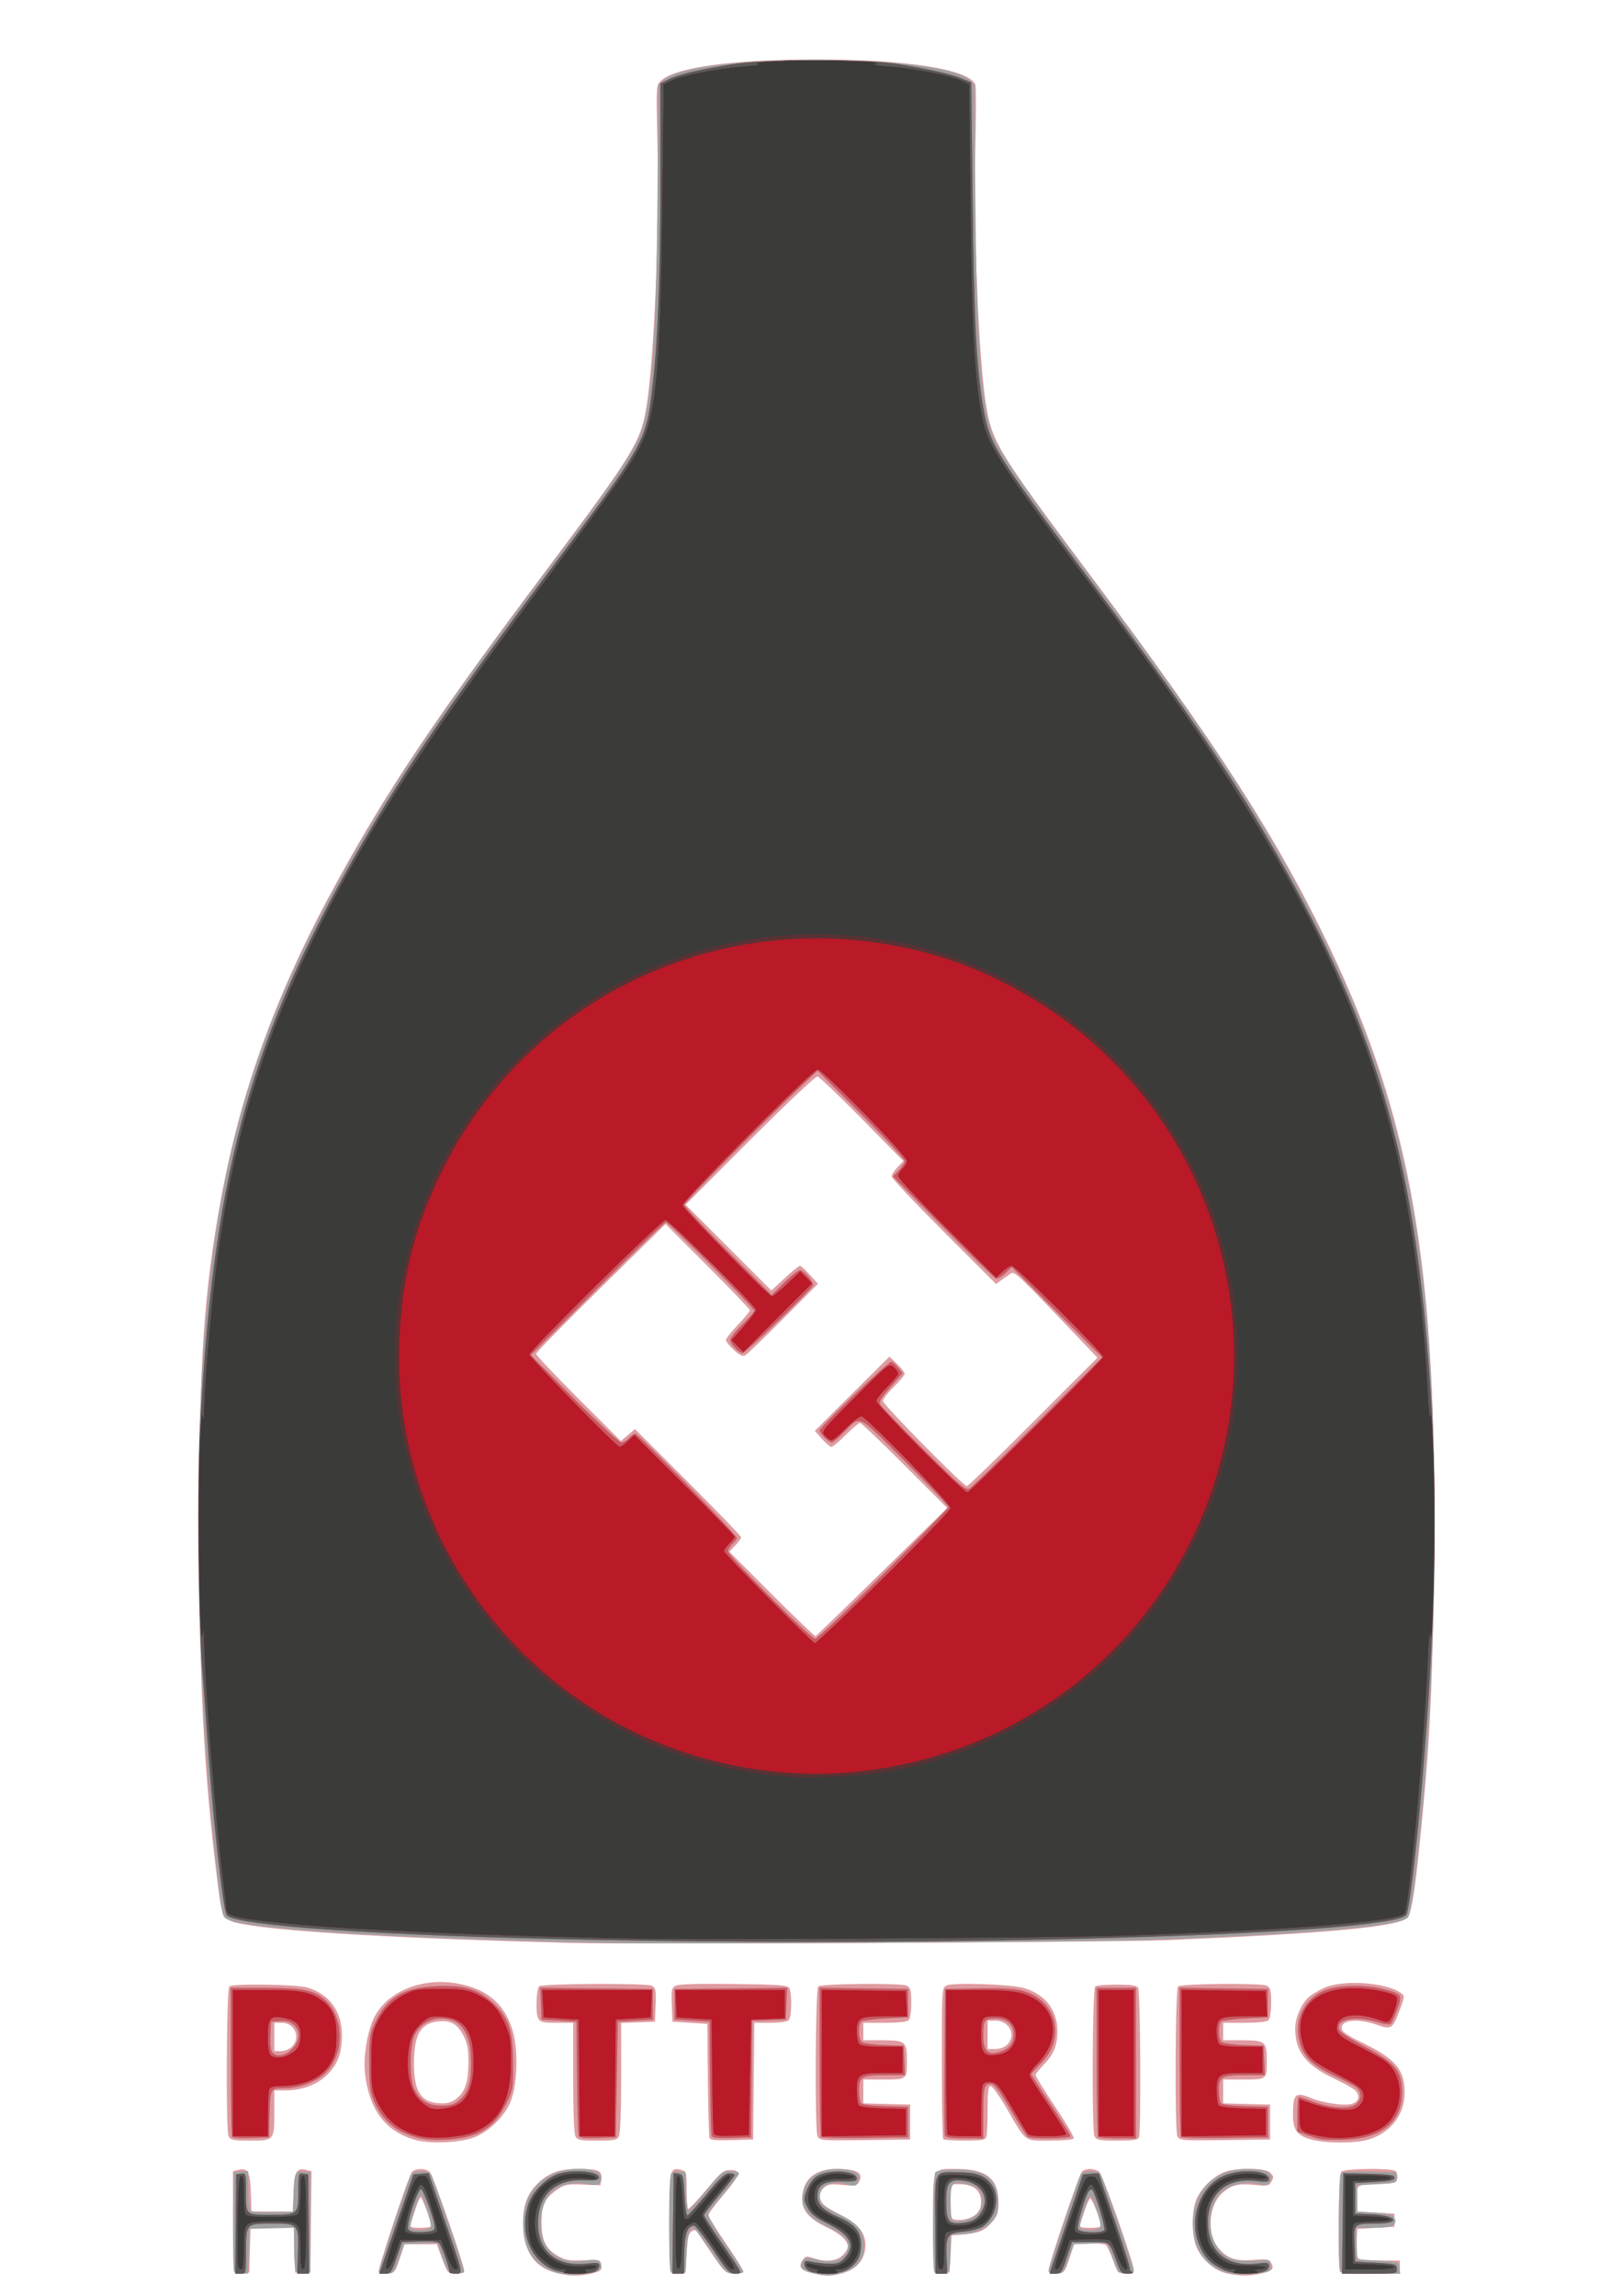 <?xml version="1.0" encoding="UTF-8" standalone="no"?>
<!-- Created with Inkscape (http://www.inkscape.org/) -->

<svg
   xmlns:dc="http://purl.org/dc/elements/1.1/"
   xmlns:cc="http://creativecommons.org/ns#"
   xmlns:rdf="http://www.w3.org/1999/02/22-rdf-syntax-ns#"
   xmlns:svg="http://www.w3.org/2000/svg"
   xmlns="http://www.w3.org/2000/svg"
   xmlns:sodipodi="http://sodipodi.sourceforge.net/DTD/sodipodi-0.dtd"
   xmlns:inkscape="http://www.inkscape.org/namespaces/inkscape"
   width="210mm"
   height="297mm"
   viewBox="0 0 744.094 1052.362"
   id="svg2"
   version="1.1"
   inkscape:version="0.91 r13725"
   sodipodi:docname="phs.svg">
  <defs
     id="defs4" />
  <sodipodi:namedview
     id="base"
     pagecolor="#ffffff"
     bordercolor="#666666"
     borderopacity="1.0"
     inkscape:pageopacity="0.0"
     inkscape:pageshadow="2"
     inkscape:zoom="0.35"
     inkscape:cx="375"
     inkscape:cy="520"
     inkscape:document-units="px"
     inkscape:current-layer="layer1"
     showgrid="false"
     inkscape:window-width="1440"
     inkscape:window-height="771"
     inkscape:window-x="0"
     inkscape:window-y="1"
     inkscape:window-maximized="1" />
  <g
     inkscape:label="Layer 1"
     inkscape:groupmode="layer"
     id="layer1">
    <path
       inkscape:connector-curvature="0"
       id="path3415"
       d="m 254.417,1041.703 c -9.651,-2.651 -14.587,-10.26 -14.587,-22.484 0,-8.72 1.927,-13.807 7.084,-18.699 4.788,-4.543 9.713,-6.303 17.59,-6.287 9.993,0.02 11.453,0.595 11.086,4.367 l -0.304,3.119 -8,-0.335 c -7.06,-0.296 -8.401,-0.061 -11.408,2 -6.124,4.196 -7.592,7.13 -7.588,15.159 0.004,8.567 1.897,12.41 7.729,15.687 3.299,1.854 5.117,2.143 11.59,1.844 7.642,-0.353 7.679,-0.343 7.981,2.263 0.272,2.346 -0.163,2.735 -4.193,3.75 -5.684,1.431 -10.791,1.316 -16.98,-0.384 z m 117.373,0.121 c -4.821,-1.285 -5.883,-3.022 -3.687,-6.026 1.198,-1.639 1.802,-1.733 4.678,-0.731 5.61,1.956 10.788,1.457 13.549,-1.303 1.35,-1.35 2.455,-3.05 2.455,-3.777 0,-2.803 -3.467,-6.034 -9.637,-8.981 -8.101,-3.87 -11.363,-7.577 -11.363,-12.913 0,-8.837 5.632,-13.873 15.5,-13.856 9.864,0.016 12.793,1.697 10.482,6.016 -0.888,1.659 -1.8,1.815 -7.507,1.282 -5.413,-0.505 -6.828,-0.306 -8.486,1.194 -2.559,2.316 -2.538,5.684 0.05,8.026 1.122,1.015 4.834,3.222 8.25,4.905 7.058,3.477 10.711,7.998 10.711,13.257 0,6.538 -3.748,11.174 -10.616,13.13 -4.972,1.416 -8.433,1.363 -14.379,-0.222 z m 190.032,0.088 c -5.636,-1.347 -12.092,-7.571 -13.807,-13.309 -1.837,-6.148 -1.515,-16.174 0.67,-20.884 2.294,-4.943 7.402,-9.899 12.318,-11.949 5.135,-2.142 19.062,-2.128 21.211,0.021 1.855,1.855 1.873,1.997 0.557,4.455 -0.889,1.662 -1.8,1.822 -7.395,1.3 -7.975,-0.745 -10.664,-0.079 -14.978,3.708 -6.286,5.519 -7.299,18.619 -1.934,24.997 4.276,5.082 7.723,6.303 16.026,5.675 6.531,-0.494 7.416,-0.346 8.346,1.391 1.434,2.679 0.683,3.48 -4.478,4.78 -5.291,1.332 -10.433,1.275 -16.538,-0.184 z m -454.323,-0.312 c -0.393,-0.393 -0.714,-10.98 -0.714,-23.528 l 0,-22.814 2.513,-0.631 c 4.301,-1.079 5.383,0.901 5.699,10.434 l 0.288,8.659 9.5,0 9.5,0 0.288,-8.659 c 0.317,-9.545 1.396,-11.514 5.718,-10.429 l 2.531,0.635 -0.268,23.226 -0.268,23.226 -3.5,0 -3.5,0 -0.285,-10.25 -0.285,-10.25 -9.93,0 -9.93,0 -0.285,10.25 -0.285,10.25 -3.036,0.297 c -1.67,0.164 -3.357,-0.024 -3.75,-0.417 z m 66.098,0.098 c -0.746,-0.746 13.614,-44.083 15.267,-46.074 1.518,-1.83 6.379,-1.804 8.226,0.043 1.433,1.433 15.695,42.465 15.695,45.155 0,1.785 -6.548,1.912 -7.691,0.148 -0.445,-0.687 -1.711,-3.724 -2.813,-6.75 l -2.004,-5.502 -7.411,0 -7.411,0 -2.164,6.5 c -2.065,6.201 -2.323,6.514 -5.621,6.798 -1.901,0.164 -3.734,0.02 -4.073,-0.319 z m 24.188,-21.285 c 0,-1.807 -4.237,-13.194 -4.909,-13.194 -0.399,0 -1.541,2.587 -2.537,5.75 -0.996,3.163 -2.027,6.312 -2.29,7 -0.344,0.899 0.955,1.25 4.629,1.25 2.809,0 5.107,-0.363 5.107,-0.806 z m 109.714,21.186 c -0.393,-0.393 -0.714,-10.709 -0.714,-22.925 0,-24.174 0.27,-25.358 5.487,-24.048 2.432,0.61 2.513,0.899 2.513,8.945 0,4.573 0.273,8.587 0.606,8.92 0.333,0.333 4.062,-3.529 8.287,-8.583 6.959,-8.325 8.006,-9.189 11.131,-9.189 2.275,0 3.544,0.511 3.729,1.5 0.154,0.825 -2.878,5.199 -6.736,9.72 -3.859,4.521 -7.016,8.776 -7.016,9.455 0,0.679 3.6,6.505 8,12.945 4.4,6.44 8,12.224 8,12.852 0,0.726 -1.551,1.03 -4.25,0.835 -4.109,-0.297 -4.442,-0.589 -10.065,-8.807 -3.198,-4.675 -6.212,-9.175 -6.697,-10 -0.683,-1.162 -1.287,-1.252 -2.685,-0.396 -1.45,0.887 -1.901,2.849 -2.303,10 l -0.5,8.896 -3.036,0.297 c -1.67,0.164 -3.357,-0.024 -3.75,-0.417 z m 121,0 c -0.393,-0.393 -0.714,-10.748 -0.714,-23.012 0,-25.934 -0.713,-24.382 11.184,-24.347 13.367,0.04 18.816,4.486 18.816,15.352 0,4.439 -0.493,6.058 -2.608,8.572 -3.554,4.224 -5.879,5.301 -12.892,5.977 l -6,0.578 -0.5,8.5 -0.5,8.5 -3.036,0.297 c -1.67,0.164 -3.357,-0.024 -3.75,-0.417 z m 19.036,-26.674 c 1.569,-1.433 2.25,-3.192 2.25,-5.809 0,-5 -3.535,-7.898 -9.635,-7.898 l -4.365,0 0,7.927 c 0,6.749 0.26,7.979 1.75,8.277 3.314,0.663 7.755,-0.446 10,-2.497 z m 33.25,25.471 c 0,-2.441 13.812,-43.232 15.212,-44.928 0.568,-0.688 2.241,-1.25 3.719,-1.25 1.478,0 3.377,0.562 4.222,1.25 1.588,1.293 15.852,41.849 15.849,45.06 -0.002,1.48 -0.686,1.754 -3.752,1.5 -3.583,-0.297 -3.84,-0.565 -5.777,-6.037 -1.115,-3.15 -2.509,-6.209 -3.099,-6.799 -0.618,-0.618 -3.96,-0.946 -7.892,-0.773 l -6.819,0.299 -2.161,6.5 c -2.096,6.304 -2.271,6.509 -5.832,6.81 -3.075,0.26 -3.671,-0.01 -3.671,-1.633 z m 24,-19.983 c 0,-2.254 -4.3,-13.127 -5.016,-12.684 -0.457,0.282 -1.606,2.871 -2.553,5.752 -0.947,2.881 -1.93,5.801 -2.183,6.488 -0.331,0.897 0.981,1.25 4.646,1.25 2.809,0 5.107,-0.363 5.107,-0.806 z m 109.667,21.139 c -1.269,-1.269 -0.765,-44.835 0.533,-46.133 1.398,-1.398 22.504,-1.674 24.637,-0.322 0.736,0.466 1.186,1.922 1,3.235 -0.315,2.227 -0.806,2.404 -7.337,2.641 -11.709,0.425 -11.646,0.387 -11.299,7.027 l 0.299,5.719 8.5,0.5 8.5,0.5 0,3 0,3 -8.5,0.5 -8.5,0.5 -0.302,6.409 c -0.21,4.451 0.096,6.661 1,7.235 0.716,0.454 5.239,0.833 10.052,0.841 l 8.75,0.015 0,3 0,3 -13.333,0 c -7.333,0 -13.633,-0.3 -14,-0.667 z M 189.416,980.64 c -13.177,-4.196 -20.237,-13.935 -22.101,-30.485 -0.771,-6.845 0.866,-17.658 3.654,-24.139 5.459,-12.69 21.978,-19.85 38.772,-16.805 13.487,2.446 21.547,9.263 25.21,21.325 2.813,9.262 2.293,25.581 -1.06,33.282 -2.763,6.344 -9.051,12.609 -15.604,15.547 -6.518,2.922 -21.603,3.588 -28.87,1.274 z m 20.264,-18.985 c 3.714,-3.125 5.093,-7.714 5.1,-16.974 0.004,-5.319 -0.544,-8.127 -2.244,-11.497 -2.727,-5.403 -5.835,-7.188 -11.541,-6.625 -8.114,0.8 -11.209,6.094 -11.209,19.167 0,13.391 3.358,18.274 12.673,18.425 3.086,0.05 4.967,-0.601 7.221,-2.497 z m 391.647,19.098 c -6.7,-1.798 -8.542,-4.291 -8.542,-11.563 0,-9.416 1.155,-10.476 8.203,-7.531 5.764,2.408 15.969,3.825 19.067,2.647 3.152,-1.198 3.586,-4.011 0.98,-6.344 -0.963,-0.861 -5.304,-3.248 -9.649,-5.304 -12.734,-6.025 -17.617,-12.399 -17.574,-22.94 0.019,-4.744 2.765,-11.132 6.103,-14.201 1.317,-1.211 4.603,-3.178 7.303,-4.372 8.63,-3.818 28.345,-2.47 34.99,2.393 1.888,1.382 1.881,1.519 -0.402,7.625 -3.351,8.961 -3.873,9.308 -10.493,6.982 -9.533,-3.351 -17.68,-2.09 -15.932,2.465 0.347,0.904 4.067,3.283 8.267,5.287 16.014,7.639 20.336,12.597 20.336,23.323 0,10.162 -6.43,18.485 -16.631,21.529 -6.037,1.801 -19.327,1.804 -26.027,0.005 z M 104.782,979.213 c -1.285,-2.4 -0.963,-67.365 0.34,-68.661 1.415,-1.408 30.638,-0.985 35.807,0.518 9.919,2.884 15.795,10.875 15.834,21.534 0.032,8.426 -1.792,13.469 -6.615,18.3 -4.703,4.71 -11.665,7.316 -19.544,7.316 l -4.819,0 0,9.566 c 0,13.342 -0.076,13.434 -11,13.434 -7.916,0 -9.052,-0.228 -10.004,-2.007 z m 29.004,-40.993 c 4.272,-4.272 1.425,-11 -4.655,-11 l -3.345,0 0,6.5 0,6.5 3,0 c 1.667,0 3.889,-0.889 5,-2 z m 130.035,41.066 c -0.635,-1.186 -1.035,-11.634 -1.035,-27 l 0,-25.066 -7.465,0 c -6.604,0 -7.597,-0.247 -8.61,-2.14 -1.212,-2.264 -0.859,-13.259 0.469,-14.589 1.282,-1.285 49.254,-1.53 51.62,-0.263 1.859,0.995 2.038,1.885 1.777,8.8 l -0.291,7.693 -7.75,0.292 -7.75,0.292 0,25.024 c 0,15.337 -0.401,25.772 -1.035,26.958 -0.905,1.691 -2.16,1.934 -9.965,1.934 -7.805,0 -9.06,-0.244 -9.965,-1.934 z m 61.452,0.721 c -0.263,-0.708 -0.593,-12.761 -0.733,-26.786 l -0.254,-25.5 -8,-0.5 -8,-0.5 -0.291,-7.693 c -0.262,-6.915 -0.082,-7.805 1.777,-8.8 1.396,-0.747 10.027,-1.009 26.579,-0.807 20.473,0.25 24.667,0.547 25.458,1.8 1.369,2.168 1.2,13.377 -0.222,14.8 -0.714,0.714 -4.152,1.2 -8.484,1.2 l -7.284,0 -0.266,26.75 -0.266,26.75 -9.767,0.286 c -7.258,0.213 -9.89,-0.044 -10.246,-1 z m 49.52,-0.773 c -1.291,-2.412 -0.985,-67.371 0.324,-68.681 1.314,-1.316 38.224,-1.641 40.622,-0.357 1.753,0.938 2.047,2.067 2.047,7.86 0,3.928 -0.503,7.268 -1.2,7.965 -0.77,0.77 -4.711,1.2 -11,1.2 l -9.8,0 0,4 0,4 8.066,0 c 11.388,0 11.934,0.431 11.934,9.428 0,8.728 0.21,8.572 -11.582,8.572 l -8.418,0 0,5.466 0,5.466 10.75,0.284 10.75,0.284 0,8 0,8 -20.704,0.27 c -19.915,0.26 -20.745,0.193 -21.789,-1.757 z m 57.66,1.32 c -0.367,-0.367 -0.667,-16.101 -0.667,-34.965 0,-34.28 0.001,-34.299 2.193,-35.472 2.694,-1.442 29.273,-0.593 35.307,1.128 9.795,2.793 15.5,10.089 15.5,19.823 0,6.551 -1.782,10.867 -6.388,15.474 -1.986,1.986 -3.612,4.088 -3.612,4.671 0,0.583 4.068,7.137 9.039,14.565 4.972,7.428 8.77,13.941 8.441,14.474 -0.329,0.532 -5.227,0.968 -10.884,0.968 -12.073,0 -10.71,0.994 -19.547,-14.25 -3.428,-5.912 -6.866,-10.75 -7.64,-10.75 -1.125,0 -1.408,2.197 -1.408,10.918 0,6.005 -0.273,11.63 -0.607,12.5 -0.493,1.284 -2.343,1.582 -9.833,1.582 -5.074,0 -9.526,-0.3 -9.893,-0.667 z m 29.333,-43.333 c 4.348,-4.348 1.022,-11 -5.5,-11 l -3.5,0 0,6.5 0,6.5 3.5,0 c 2.167,0 4.262,-0.762 5.5,-2 z m 39.996,41.993 c -1.283,-2.397 -0.964,-67.362 0.337,-68.661 0.458,-0.458 4.862,-0.832 9.786,-0.832 6.87,0 9.174,0.349 9.901,1.5 1.034,1.636 1.383,65.784 0.372,68.418 -0.494,1.286 -2.354,1.582 -9.965,1.582 -8.345,0 -9.474,-0.217 -10.432,-2.007 z m 38.011,0.02 c -1.291,-2.412 -0.985,-67.371 0.324,-68.681 1.314,-1.316 38.224,-1.641 40.622,-0.357 1.753,0.938 2.047,2.067 2.047,7.86 0,3.928 -0.503,7.268 -1.2,7.965 -0.77,0.77 -4.711,1.2 -11,1.2 l -9.8,0 0,4 0,4 8.066,0 c 11.388,-5e-5 11.934,0.431 11.934,9.428 0,8.728 0.21,8.572 -11.582,8.572 l -8.418,0 0,5.466 0,5.466 10.75,0.284 10.75,0.284 0,8 0,8 -20.704,0.27 c -19.915,0.26 -20.745,0.193 -21.789,-1.757 z M 262.286,890.603 c -76.638,-1.936 -130.71,-4.989 -150.277,-8.485 -9.935,-1.775 -10.149,-2.114 -12.305,-19.448 -6.317,-50.778 -8.385,-91.006 -8.403,-163.451 -0.019,-74.501 2.128,-106.702 9.968,-149.5 9.196,-50.2 25.774,-95.588 53.056,-145.261 23.786,-43.307 45.35,-75.387 97.051,-144.377 38.411,-51.256 42.268,-57.494 44.809,-72.476 3.711,-21.874 6.224,-81.018 5.212,-122.628 -0.609,-25.039 -0.57,-25.798 1.421,-27.79 6.255,-6.255 32.765,-9.943 71.468,-9.943 41.444,0 70.213,4.572 72.904,11.586 0.358,0.933 0.363,12.989 0.012,26.793 -1.022,40.156 1.509,100.392 5.105,121.497 2.642,15.506 6.461,21.679 46.386,74.974 59.273,79.12 86.948,122.054 110.63,171.626 37.791,79.106 49.517,147.111 48.106,279 -0.605,56.625 -1.528,79.012 -4.658,113 -3.623,39.351 -5.421,51.624 -7.849,53.59 -4.956,4.013 -37.581,6.993 -109.637,10.013 -22.787,0.955 -244.689,1.996 -273,1.281 z m 142.122,-170.126 29.874,-29.242 -19.488,-19.508 c -10.719,-10.729 -19.958,-19.508 -20.532,-19.508 -0.574,0 -3.488,2.475 -6.475,5.5 -2.987,3.025 -5.963,5.5 -6.612,5.5 -0.649,0 -2.627,-1.648 -4.395,-3.662 l -3.215,-3.662 17.114,-17.032 17.114,-17.032 3.497,3.389 c 1.923,1.864 3.497,3.881 3.497,4.481 0,0.6 -2.25,3.308 -5,6.016 -2.75,2.709 -5,5.612 -5,6.453 0,1.672 36.848,39.047 38.496,39.047 0.559,0 14.256,-13.246 30.438,-29.435 l 29.422,-29.435 -15.092,-15.815 c -21.336,-22.359 -23.064,-23.958 -24.651,-22.794 -0.734,0.538 -2.556,1.84 -4.051,2.894 l -2.717,1.915 -23.923,-23.908 c -13.158,-13.149 -23.923,-24.561 -23.923,-25.361 0,-0.799 1.21,-2.717 2.69,-4.261 l 2.69,-2.808 -18.94,-19.247 c -10.417,-10.586 -19.615,-19.371 -20.44,-19.524 -0.851,-0.157 -14.255,12.493 -30.995,29.252 l -29.495,29.528 19.673,19.673 19.673,19.673 6.129,-5.675 c 3.371,-3.121 6.501,-5.675 6.956,-5.675 0.455,0 2.504,1.857 4.555,4.127 l 3.728,4.127 -15.862,15.938 c -8.724,8.766 -16.583,16.339 -17.464,16.83 -1.181,0.657 -2.562,0.012 -5.25,-2.45 -2.006,-1.838 -3.648,-3.876 -3.648,-4.53 0,-0.654 2.475,-3.784 5.5,-6.956 3.025,-3.171 5.5,-6.18 5.5,-6.685 0,-0.506 -8.699,-9.609 -19.33,-20.231 l -19.33,-19.311 -29.67,29.177 c -16.318,16.047 -29.67,29.696 -29.67,30.331 0,0.634 8.738,9.883 19.418,20.552 l 19.418,19.399 3.249,-2.734 3.249,-2.734 24.333,24.318 c 13.383,13.375 24.333,24.747 24.333,25.271 0,0.524 -1.221,2.227 -2.713,3.785 l -2.713,2.832 19.456,19.475 c 10.701,10.711 19.74,19.362 20.087,19.223 0.347,-0.139 14.075,-13.411 30.505,-29.495 z"
       style="fill:#df9ba0" />
    <path
       inkscape:connector-curvature="0"
       id="path3413"
       d="m 257.112,1042.222 c -11.472,-2.398 -17.282,-10.131 -17.282,-23.003 0,-10.937 4.415,-18.359 13.456,-22.623 8.283,-3.906 22.5,-2.974 22.5,1.475 0,3.178 -2.105,4.136 -6.783,3.085 -4.797,-1.078 -10.896,-0.033 -14.821,2.539 -3.637,2.383 -6.348,8.992 -6.374,15.539 -0.049,12.249 8.703,19.232 21.228,16.937 4.616,-0.846 6.75,0.122 6.75,3.061 0,2.773 -11.159,4.559 -18.674,2.989 z m 115.674,-0.215 c -4.873,-1.081 -6.141,-2.22 -5.23,-4.697 0.959,-2.609 2.084,-2.836 7.333,-1.474 6.55,1.699 11.903,0.159 13.303,-3.826 1.622,-4.616 -0.499,-7.333 -8.795,-11.27 -10.834,-5.141 -13.865,-10.967 -9.973,-19.169 2.12,-4.467 7.714,-7.351 14.257,-7.351 8.545,0 11.96,2.526 9.233,6.827 -0.672,1.06 -1.689,1.099 -5.05,0.194 -7.94,-2.138 -13.562,1.728 -11.582,7.966 0.44,1.386 3.262,3.358 8.071,5.641 8.98,4.263 11.817,7.713 11.817,14.372 0,6.595 -3.024,10.518 -9.617,12.476 -5.743,1.705 -7.321,1.741 -13.767,0.311 z m 191.184,0.191 c -9.998,-2.077 -16.045,-9.323 -16.914,-20.268 -1.299,-16.36 8.675,-27.676 24.415,-27.7 7.534,-0.012 11.315,1.272 11.315,3.843 0,3.119 -2.198,4.241 -6.078,3.102 -4.352,-1.277 -10.47,-0.323 -14.79,2.305 -6.86,4.173 -9.228,16.18 -4.882,24.755 3.699,7.298 8.714,8.998 22.75,7.714 2.027,-0.185 2.558,0.268 2.805,2.399 0.237,2.043 -0.208,2.754 -2,3.194 -4.94,1.214 -12.501,1.512 -16.62,0.656 z m -456.736,-1.252 c -0.269,-0.701 -0.367,-11.163 -0.219,-23.25 l 0.27,-21.976 3.25,-0.313 3.25,-0.313 0.015,8.313 c 0.008,4.572 0.384,8.894 0.834,9.603 0.596,0.94 3.376,1.211 10.235,1 l 9.416,-0.29 0.254,-7 c 0.392,-10.801 0.743,-11.677 4.53,-11.311 l 3.216,0.311 0,23 0,23 -2.891,0.33 c -1.642,0.188 -3.256,-0.245 -3.735,-1 -0.464,-0.732 -0.85,-5.508 -0.859,-10.615 l -0.015,-9.285 -10.25,0.285 -10.25,0.285 -0.285,10.25 -0.285,10.25 -2.996,0 c -1.648,0 -3.216,-0.573 -3.485,-1.274 z m 66.552,-0.135 c 0,-1.19 12.363,-38.559 14.505,-43.842 0.848,-2.091 7.696,-2.462 9.225,-0.5 1.014,1.301 15.271,43.233 15.271,44.914 0,0.526 -1.688,0.818 -3.75,0.647 -3.662,-0.303 -3.806,-0.47 -6.132,-7.1 l -2.382,-6.79 -7.618,0.29 -7.618,0.29 -2.368,6.75 c -2.293,6.536 -2.476,6.75 -5.75,6.75 -2.241,0 -3.382,-0.475 -3.382,-1.408 z m 23.625,-20.056 c 0.627,-1.634 -3.376,-14.536 -4.509,-14.536 -1.074,0 -5.332,13.841 -4.614,15.001 0.99,1.603 8.477,1.22 9.124,-0.466 z m 110.003,19.937 c -0.947,-2.468 -0.723,-42.773 0.246,-44.302 0.479,-0.755 2.092,-1.187 3.735,-1 l 2.891,0.33 0.289,8.75 c 0.159,4.812 0.647,8.75 1.085,8.75 0.438,0 4.07,-4.05 8.071,-9 6.907,-8.544 7.472,-9 11.165,-9 2.139,0 3.89,0.489 3.89,1.087 0,0.598 -2.963,4.535 -6.584,8.75 -3.621,4.215 -6.966,8.364 -7.432,9.22 -0.615,1.13 1.463,4.947 7.584,13.926 4.637,6.803 8.432,12.74 8.432,13.193 0,0.453 -1.79,0.824 -3.978,0.824 -3.937,0 -4.05,-0.107 -11.022,-10.5 -3.875,-5.775 -7.458,-10.5 -7.963,-10.5 -1.839,0 -2.547,2.679 -3.037,11.5 l -0.5,9 -3.122,0.304 c -2.166,0.211 -3.315,-0.197 -3.75,-1.332 z m 121.039,0.861 c -1.164,-1.164 -0.78,-45.146 0.401,-45.875 2.201,-1.36 12.876,-1.671 17.695,-0.515 7.313,1.754 10.509,5.482 10.979,12.806 0.291,4.531 -0.071,6.453 -1.707,9.059 -2.589,4.126 -9.016,7.141 -15.284,7.17 l -4.75,0.022 0,7.418 c 0,4.08 -0.273,8.13 -0.607,9 -0.603,1.571 -5.415,2.226 -6.726,0.915 z m 16.73,-24.726 c 3.705,-1.548 5.707,-5.613 4.884,-9.916 -0.631,-3.299 -2.267,-4.673 -6.777,-5.69 -6.769,-1.527 -7.504,-0.748 -7.504,7.949 0,4.244 0.3,8.017 0.667,8.383 1.097,1.097 5.179,0.758 8.73,-0.726 z m 35.603,24.055 c 0,-1.121 12.341,-38.451 14.517,-43.913 0.833,-2.091 7.692,-2.464 9.195,-0.5 1.147,1.498 15.315,42.709 15.299,44.5 -0.007,0.762 -1.39,1.25 -3.542,1.25 -1.942,0 -3.727,-0.562 -3.966,-1.25 -0.239,-0.688 -1.389,-3.856 -2.556,-7.04 l -2.121,-5.79 -7.663,0.29 -7.663,0.29 -2.368,6.75 c -2.293,6.536 -2.476,6.75 -5.75,6.75 -2.157,0 -3.382,-0.484 -3.382,-1.337 z m 23.625,-20.127 c 0.72,-1.877 -3.518,-14.72 -4.631,-14.032 -1.315,0.813 -5.215,13.331 -4.509,14.473 1.002,1.621 8.487,1.26 9.139,-0.441 z m 109.982,19.883 c -0.915,-2.385 -0.699,-42.725 0.237,-44.2 0.607,-0.956 3.969,-1.21 13.235,-1 l 12.421,0.282 0,2.5 c 0,2.444 -0.2,2.511 -9,3 l -9,0.5 0,6 0,6 7.897,0.5 c 5.9,0.374 8.161,0.921 8.942,2.166 2.096,3.341 -0.84,4.834 -9.505,4.834 l -7.921,0 0.294,7.25 0.294,7.25 9.5,0.5 c 9.48,0.499 9.501,0.506 9.816,3.25 l 0.316,2.75 -13.459,0 c -11.351,0 -13.555,-0.248 -14.066,-1.582 z M 190.786,979.679 c -9.794,-2.738 -15.864,-8.127 -19.666,-17.46 -1.44,-3.535 -1.833,-7.181 -1.833,-17 0,-11.373 0.234,-12.996 2.593,-18 5.45,-11.558 13.122,-16.159 28.02,-16.805 12.723,-0.552 18.899,1.212 25.717,7.342 7.549,6.787 9.575,12.676 9.628,27.984 0.04,11.615 -0.07,12.247 -3.254,18.714 -5.513,11.198 -12.915,15.564 -27.705,16.341 -5.332,0.28 -9.834,-0.092 -13.5,-1.117 z m 19.857,-16.992 c 3.957,-3.33 5.395,-8.032 5.354,-17.509 -0.059,-13.418 -4.622,-19.964 -13.91,-19.955 -5.081,0.005 -10.054,3.208 -12.061,7.768 -2.315,5.257 -2.302,20.572 0.021,24.89 2.828,5.258 6.315,7.338 12.299,7.338 4.2,0 5.908,-0.521 8.298,-2.533 z m 395.143,17.924 c -1.375,-0.254 -4.412,-1.158 -6.75,-2.009 l -4.25,-1.548 0,-7.917 c 0,-4.355 0.338,-7.917 0.75,-7.917 0.412,2.8e-4 3.144,0.91 6.07,2.023 7.822,2.973 16.467,3.674 19.643,1.592 2.973,-1.948 3.339,-5.599 0.786,-7.845 -0.963,-0.846 -5.125,-3.091 -9.25,-4.989 -11.938,-5.491 -16.017,-9.784 -17.44,-18.357 -1.629,-9.81 4.21,-19.091 13.804,-21.94 6.461,-1.919 17.641,-1.895 25.119,0.053 8.579,2.235 8.813,2.577 6.348,9.297 -1.143,3.116 -2.458,6.079 -2.922,6.583 -0.507,0.551 -3.154,0.223 -6.627,-0.823 -10.54,-3.175 -19.78,-0.875 -16.7,4.155 0.589,0.963 5.476,4.082 10.859,6.933 14.67,7.768 17.559,11.276 17.559,21.317 0,13.323 -9.238,20.998 -25.954,21.563 -4.7,0.159 -9.671,0.081 -11.046,-0.172 z m -499.296,-1.021 c -0.387,-0.387 -0.704,-15.929 -0.704,-34.537 l 0,-33.833 15.822,0 c 17.425,0 22.613,1.066 27.574,5.666 8.923,8.274 8.711,25.487 -0.415,33.732 -4.392,3.968 -12.03,6.602 -19.144,6.602 -5.691,0 -5.714,0.051 -6.088,13.5 l -0.25,9 -8.046,0.287 c -4.425,0.158 -8.363,-0.03 -8.75,-0.417 z m 27.373,-40.294 c 5.844,-5.844 2.659,-13.466 -5.382,-12.882 l -4.195,0.305 -0.3,6.337 c -0.18,3.811 0.167,6.9 0.872,7.75 1.908,2.299 5.857,1.637 9.004,-1.51 z m 131.412,39.714 c -0.264,-0.71 -0.594,-12.766 -0.734,-26.791 l -0.254,-25.5 -8,-0.5 -8,-0.5 -0.294,-7.267 -0.294,-7.267 25.794,0.267 25.794,0.267 0,7 0,7 -8,0.5 -8,0.5 -0.5,26.5 -0.5,26.5 -8.266,0.291 c -6.052,0.213 -8.394,-0.055 -8.746,-1 z m 60.999,-0.002 c -0.264,-0.709 -0.594,-12.764 -0.734,-26.789 l -0.254,-25.5 -8,-0.5 -8,-0.5 0,-7 0,-7 25.794,-0.267 25.794,-0.267 -0.294,7.267 -0.294,7.267 -7.734,0.292 -7.734,0.292 -0.266,26.708 -0.266,26.708 -8.766,0.289 c -6.454,0.213 -8.893,-0.051 -9.246,-1 z m 50.199,0.565 c -0.378,-0.377 -0.687,-15.921 -0.687,-34.541 l 0,-33.854 20.25,0.271 20.25,0.271 0,6.5 0,6.5 -10,0.5 c -5.5,0.275 -10.562,0.864 -11.25,1.309 -1.648,1.067 -1.61,8.148 0.052,9.527 0.716,0.594 5.329,1.212 10.25,1.372 l 8.948,0.292 0.296,6.75 0.296,6.75 -8.611,0 c -11.161,0 -12.484,0.721 -12.465,6.785 0.008,2.593 0.362,5.261 0.786,5.927 0.503,0.791 4.408,1.313 11.235,1.5 l 10.464,0.287 0,7 0,7 -19.563,0.271 c -10.76,0.149 -19.872,-0.039 -20.25,-0.417 z m 56.767,-0.611 c -0.265,-0.692 -0.364,-16.104 -0.219,-34.25 l 0.264,-32.992 15.402,-0.277 c 11.571,-0.208 16.717,0.105 20.69,1.26 15.21,4.422 19.291,21.687 7.833,33.144 -2.434,2.434 -4.425,4.65 -4.425,4.925 0,0.275 4.05,6.551 9,13.947 4.95,7.396 9,13.909 9,14.474 0,1.181 -17.88,1.42 -19.574,0.261 -0.591,-0.404 -4.172,-6.022 -7.959,-12.485 -5.456,-9.313 -7.337,-11.75 -9.069,-11.75 -3.018,0 -3.398,1.578 -3.398,14.082 l 0,10.918 -8.531,0 c -5.93,0 -8.679,-0.383 -9.014,-1.258 z m 26.149,-38.782 c 3.65,-1.388 5.326,-3.785 5.365,-7.672 0.045,-4.519 -3.203,-7.288 -8.55,-7.288 -4.81,0 -5.418,0.859 -5.418,7.648 0,7.773 2.285,9.716 8.603,7.313 z m 44.063,39.373 c -0.367,-0.366 -0.667,-15.891 -0.667,-34.5 l 0,-33.833 9,0 9,0 0,34.5 0,34.5 -8.333,0 c -4.583,0 -8.633,-0.3 -9,-0.667 z m 38.021,0.021 c -0.378,-0.377 -0.687,-15.921 -0.687,-34.541 l 0,-33.854 20.25,0.271 20.25,0.271 0,6.5 0,6.5 -10,0.5 c -5.5,0.275 -10.562,0.864 -11.25,1.309 -1.648,1.067 -1.61,8.148 0.052,9.527 0.716,0.594 5.329,1.212 10.25,1.372 l 8.948,0.292 0.296,6.75 0.296,6.75 -8.611,0 c -11.161,0 -12.484,0.721 -12.465,6.785 0.008,2.593 0.362,5.261 0.786,5.927 0.503,0.791 4.408,1.313 11.235,1.5 l 10.464,0.287 0,7 0,7 -19.563,0.271 c -10.76,0.149 -19.872,-0.039 -20.25,-0.417 z M 276.286,890.604 c -102.686,-2.287 -167.153,-6.532 -173.008,-11.391 -1.476,-1.225 -1.833,-3.385 -4.46,-26.994 -7.378,-66.306 -9.917,-150.544 -6.54,-217 5.311,-104.518 24.781,-168.751 78.356,-258.5 18.947,-31.74 41.943,-64.724 84.01,-120.5 24.497,-32.479 36.053,-49.474 39.001,-57.354 5.159,-13.789 7.223,-42.415 7.762,-107.646 l 0.434,-52.5 2.368,-2.112 c 13.837,-12.343 126.327,-12.343 140.151,0 l 2.366,2.112 0.442,52.5 c 0.551,65.365 2.605,93.874 7.758,107.646 3.029,8.096 14.514,24.823 43.631,63.546 53.235,70.796 78.841,109.657 102.338,155.308 35.97,69.887 50.937,128.652 55.394,217.5 3.084,61.474 1.32,137.654 -4.595,198.5 -2.85,29.31 -4.858,43.836 -6.259,45.259 -3.959,4.023 -44.306,7.5 -119.65,10.313 -25.938,0.968 -219.285,1.985 -249.5,1.312 z M 405.03,721.476 c 16.366,-16.359 29.756,-30.201 29.756,-30.759 0,-0.559 -8.94,-9.947 -19.866,-20.863 -22.29,-22.269 -20.218,-21.295 -28.092,-13.211 -2.452,2.517 -4.898,4.577 -5.436,4.577 -1.427,0 -5.606,-4.144 -5.606,-5.558 0,-1.447 31.296,-31.442 32.806,-31.442 0.577,0 1.983,1.187 3.123,2.637 l 2.074,2.637 -5.556,6.328 c -4.505,5.132 -5.369,6.665 -4.566,8.113 0.544,0.982 9.509,10.27 19.92,20.642 16.423,16.359 19.18,18.718 20.814,17.813 1.036,-0.574 15.156,-14.348 31.379,-30.608 l 29.495,-29.564 -20.715,-20.715 -20.715,-20.715 -2.932,2.809 c -1.612,1.545 -3.539,2.649 -4.281,2.453 -0.742,-0.196 -11.678,-10.804 -24.303,-23.575 l -22.954,-23.219 2.704,-2.822 c 1.487,-1.552 2.704,-3.477 2.704,-4.277 0,-0.8 -8.994,-10.44 -19.986,-21.422 l -19.986,-19.967 -5.264,4.961 c -17.956,16.922 -55.764,55.225 -55.764,56.494 0,0.834 8.995,10.503 19.989,21.487 l 19.989,19.97 5.79,-5.73 c 3.185,-3.151 6.48,-5.73 7.323,-5.73 1.528,0 5.909,5.08 5.909,6.852 0,1.303 -30.922,31.148 -32.272,31.148 -1.719,0 -5.728,-4.171 -5.728,-5.958 0,-0.885 2.475,-4.054 5.5,-7.042 3.025,-2.987 5.5,-5.871 5.5,-6.409 0,-1.319 -39.158,-40.591 -40.473,-40.591 -0.571,0 -14.747,13.713 -31.501,30.474 l -30.462,30.474 19.935,20.026 c 10.964,11.014 20.668,20.026 21.563,20.026 0.895,0 2.442,-0.9 3.438,-2 0.995,-1.1 2.348,-2 3.005,-2 1.382,0 46.495,46.326 46.495,47.745 0,0.52 -0.9,1.759 -2,2.755 -1.1,0.995 -2,2.524 -2,3.396 0,2.02 37.97,40.104 39.984,40.104 0.827,0 14.894,-13.385 31.26,-29.744 z"
       style="fill:#a0a0a0" />
    <path
       inkscape:connector-curvature="0"
       id="path3411"
       d="m 108.088,1019.469 0.198,-22.75 2.25,-0.32 c 2.172,-0.308 2.25,-0.043 2.25,7.668 0,11.658 -0.526,11.151 11.572,11.151 12.354,0 12.428,-0.069 12.428,-11.504 0,-7.346 0.085,-7.623 2.25,-7.316 l 2.25,0.32 0.198,22.75 0.198,22.75 -2.698,0 -2.698,0 0.314,-9.867 c 0.406,-12.771 0.091,-13.133 -11.451,-13.133 -12.4,0 -12.363,-0.038 -12.363,12.535 0,10.437 -0.007,10.465 -2.448,10.465 l -2.448,0 0.198,-22.75 z m 73.648,0 7.817,-22.75 3.462,-0.301 3.462,-0.301 7.201,20.992 c 8.991,26.212 8.769,25.11 5.051,25.11 -1.618,0 -2.85,-0.338 -2.736,-0.75 0.301,-1.094 -3.294,-11.526 -4.493,-13.038 -0.719,-0.907 -3.416,-1.203 -9.118,-1 l -8.096,0.288 -2.485,7.25 c -2.261,6.595 -2.729,7.25 -5.184,7.25 l -2.699,0 7.817,-22.75 z m 16.922,2.85 c 1.127,-0.714 0.847,-2.442 -1.562,-9.672 -1.614,-4.842 -3.433,-8.969 -4.041,-9.172 -1.415,-0.472 -6.805,15.902 -5.96,18.104 0.463,1.207 1.892,1.636 5.411,1.624 2.63,-0.01 5.399,-0.406 6.153,-0.884 z m 54.628,17.947 c -10.562,-4.784 -15.221,-17.706 -10.926,-30.31 1.919,-5.633 8.629,-12.145 14.072,-13.656 7.645,-2.123 19.104,-0.745 18.082,2.175 -0.297,0.847 -2.252,1.145 -6.131,0.933 -13.783,-0.753 -21.792,6.589 -21.728,19.919 0.061,12.863 8.766,19.893 22.617,18.265 4.662,-0.548 5.515,-0.4 5.515,0.954 0,0.881 -0.87,2.068 -1.934,2.638 -3.138,1.679 -15.067,1.12 -19.566,-0.918 z m 55.286,-21.111 0.286,-23.066 2.214,0.315 c 2.066,0.294 2.247,0.949 2.714,9.815 0.275,5.225 0.886,9.428 1.358,9.339 0.472,-0.088 4.419,-4.476 8.771,-9.75 6.116,-7.412 8.476,-9.589 10.392,-9.589 1.363,0 2.479,0.369 2.479,0.821 0,0.452 -3.15,4.55 -7,9.109 -3.85,4.558 -7,8.729 -7,9.268 0,0.539 3.311,5.778 7.358,11.641 4.047,5.864 7.888,11.674 8.535,12.911 1.088,2.08 0.964,2.25 -1.641,2.25 -2.472,0 -3.725,-1.35 -10.207,-11 -4.064,-6.05 -7.917,-11 -8.562,-11 -3.107,0 -4.373,3.544 -4.559,12.768 l -0.187,9.232 -2.619,8e-4 -2.619,9e-4 0.286,-23.066 z m 62.464,21.843 c -1.238,-0.597 -2.25,-1.966 -2.25,-3.044 0,-1.745 0.409,-1.867 3.75,-1.124 2.062,0.459 5.713,0.833 8.112,0.832 3.526,0 4.82,-0.535 6.75,-2.779 5.017,-5.833 2.434,-10.523 -8.857,-16.084 -4.669,-2.3 -6.759,-4.021 -8.24,-6.787 -1.842,-3.44 -1.878,-4.007 -0.5,-7.909 0.816,-2.312 2.703,-5.106 4.193,-6.208 5.002,-3.703 18.791,-3.159 18.791,0.741 0,1.166 -1.413,1.428 -6.887,1.275 -8.151,-0.228 -11.113,1.582 -11.113,6.788 0,3.952 2.665,6.546 10.072,9.802 7.296,3.208 9.928,6.579 9.928,12.717 0,5.309 -2.297,9.068 -7.039,11.52 -3.31,1.712 -13.376,1.868 -16.711,0.26 z m 57.788,-21.299 c -0.117,-26.02 -1.041,-24.001 10.962,-23.947 8.408,0.038 12.589,1.808 15.364,6.506 3.398,5.753 1.1,14.644 -4.781,18.497 -1.382,0.905 -5.247,1.894 -8.589,2.197 -7.528,0.683 -8.263,1.795 -7.821,11.845 l 0.326,7.426 -2.681,0 -2.681,0 -0.101,-22.519 z m 19.582,-3.646 c 1.343,-1.343 2.702,-4.043 3.02,-6.001 0.829,-5.106 -3.361,-9.617 -9.707,-10.453 -6.463,-0.852 -7.932,0.863 -7.932,9.257 0,9.327 0.986,10.715 7.187,10.119 3.527,-0.339 5.707,-1.196 7.433,-2.922 z m 40.436,3.416 7.637,-22.75 3.653,-0.31 c 2.009,-0.171 3.653,-0.161 3.653,0.022 0,0.183 3.365,10.11 7.479,22.06 4.113,11.95 7.151,21.735 6.75,21.743 -0.401,0.01 -0.054,0.452 0.771,0.985 1.142,0.738 0.742,0.973 -1.678,0.985 -2.966,0.014 -3.317,-0.369 -5.255,-5.735 -3.293,-9.119 -2.783,-8.75 -12.093,-8.75 l -8.308,0 -2.417,7.25 c -2.207,6.62 -2.652,7.25 -5.124,7.25 l -2.707,0 7.637,-22.75 z m 17.459,2.726 c 0.626,-1.012 -4.092,-16.735 -5.482,-18.268 -0.395,-0.436 -1.149,-0.211 -1.674,0.5 -1.643,2.22 -5.547,15.859 -4.971,17.362 0.65,1.694 11.114,2.045 12.127,0.406 z m 54.072,17.992 c -5.197,-2.593 -7.408,-4.699 -9.749,-9.286 -6.531,-12.796 -0.608,-29.846 11.843,-34.089 8.197,-2.793 19.319,-1.653 19.319,1.981 0,1.393 -0.844,1.525 -5.954,0.932 -13.544,-1.572 -22.046,5.754 -22.046,18.995 0,13.303 8.559,20.51 22.423,18.88 4.722,-0.555 5.577,-0.41 5.577,0.947 0,2.541 -3.337,3.676 -10.684,3.633 -4.693,-0.028 -8.035,-0.648 -10.729,-1.992 z m 55.199,-20.998 0.286,-23.032 11.714,0.281 c 9.621,0.231 11.714,0.549 11.714,1.781 0,1.185 -1.889,1.605 -9,2 l -9,0.5 0,7 0,7 7.455,0.298 c 11.563,0.462 13.983,4.191 2.736,4.216 -10.887,0.024 -10.813,-0.042 -10.479,9.363 l 0.288,8.123 9.5,0.5 c 8.994,0.473 9.506,0.62 9.613,2.75 0.112,2.22 -0.053,2.25 -12.5,2.251 l -12.613,9e-4 0.286,-23.032 z M 190.786,979.679 c -9.794,-2.738 -15.864,-8.127 -19.666,-17.46 -1.44,-3.535 -1.833,-7.181 -1.833,-17 0,-11.373 0.234,-12.996 2.593,-18 5.45,-11.558 13.122,-16.159 28.02,-16.805 12.723,-0.552 18.899,1.212 25.717,7.342 7.549,6.787 9.575,12.676 9.628,27.984 0.04,11.615 -0.07,12.247 -3.254,18.714 -5.513,11.198 -12.915,15.564 -27.705,16.341 -5.332,0.28 -9.834,-0.092 -13.5,-1.117 z m 19.857,-16.992 c 3.957,-3.33 5.395,-8.032 5.354,-17.509 -0.059,-13.418 -4.622,-19.964 -13.91,-19.955 -5.081,0.005 -10.054,3.208 -12.061,7.768 -2.315,5.257 -2.302,20.572 0.021,24.89 2.828,5.258 6.315,7.338 12.299,7.338 4.2,0 5.908,-0.521 8.298,-2.533 z m 395.143,17.924 c -1.375,-0.254 -4.412,-1.158 -6.75,-2.009 l -4.25,-1.548 0,-7.917 c 0,-4.355 0.338,-7.917 0.75,-7.917 0.412,2.8e-4 3.144,0.91 6.07,2.023 7.822,2.973 16.467,3.674 19.643,1.592 2.973,-1.948 3.339,-5.599 0.786,-7.845 -0.963,-0.846 -5.125,-3.091 -9.25,-4.989 -11.938,-5.491 -16.017,-9.784 -17.44,-18.357 -1.629,-9.81 4.21,-19.091 13.804,-21.94 6.461,-1.919 17.641,-1.895 25.119,0.053 8.579,2.235 8.813,2.577 6.348,9.297 -1.143,3.116 -2.458,6.079 -2.922,6.583 -0.507,0.551 -3.154,0.223 -6.627,-0.823 -10.54,-3.175 -19.78,-0.875 -16.7,4.155 0.589,0.963 5.476,4.082 10.859,6.933 14.67,7.768 17.559,11.276 17.559,21.317 0,13.323 -9.238,20.998 -25.954,21.563 -4.7,0.159 -9.671,0.081 -11.046,-0.172 z m -499.296,-1.021 c -0.387,-0.387 -0.704,-15.929 -0.704,-34.537 l 0,-33.833 15.822,0 c 17.425,0 22.613,1.066 27.574,5.666 8.923,8.274 8.711,25.487 -0.415,33.732 -4.392,3.968 -12.03,6.602 -19.144,6.602 -5.691,0 -5.714,0.051 -6.088,13.5 l -0.25,9 -8.046,0.287 c -4.425,0.158 -8.363,-0.03 -8.75,-0.417 z m 27.373,-40.294 c 5.844,-5.844 2.659,-13.466 -5.382,-12.882 l -4.195,0.305 -0.3,6.337 c -0.18,3.811 0.167,6.9 0.872,7.75 1.908,2.299 5.857,1.637 9.004,-1.51 z m 131.412,39.714 c -0.264,-0.71 -0.594,-12.766 -0.734,-26.791 l -0.254,-25.5 -8,-0.5 -8,-0.5 -0.294,-7.267 -0.294,-7.267 25.794,0.267 25.794,0.267 0,7 0,7 -8,0.5 -8,0.5 -0.5,26.5 -0.5,26.5 -8.266,0.291 c -6.052,0.213 -8.394,-0.055 -8.746,-1 z m 60.999,-0.002 c -0.264,-0.709 -0.594,-12.764 -0.734,-26.789 l -0.254,-25.5 -8,-0.5 -8,-0.5 0,-7 0,-7 25.794,-0.267 25.794,-0.267 -0.294,7.267 -0.294,7.267 -7.734,0.292 -7.734,0.292 -0.266,26.708 -0.266,26.708 -8.766,0.289 c -6.454,0.213 -8.893,-0.051 -9.246,-1 z m 50.199,0.565 c -0.378,-0.377 -0.687,-15.921 -0.687,-34.541 l 0,-33.854 20.25,0.271 20.25,0.271 0,6.5 0,6.5 -10,0.5 c -5.5,0.275 -10.562,0.864 -11.25,1.309 -1.648,1.067 -1.61,8.148 0.052,9.527 0.716,0.594 5.329,1.212 10.25,1.372 l 8.948,0.292 0.296,6.75 0.296,6.75 -8.611,0 c -11.161,0 -12.484,0.721 -12.465,6.785 0.008,2.593 0.362,5.261 0.786,5.927 0.503,0.791 4.408,1.313 11.235,1.5 l 10.464,0.287 0,7 0,7 -19.563,0.271 c -10.76,0.149 -19.872,-0.039 -20.25,-0.417 z m 56.767,-0.611 c -0.265,-0.692 -0.364,-16.104 -0.219,-34.25 l 0.264,-32.992 15.402,-0.277 c 11.571,-0.208 16.717,0.105 20.69,1.26 15.21,4.422 19.291,21.687 7.833,33.144 -2.434,2.434 -4.425,4.65 -4.425,4.925 0,0.275 4.05,6.551 9,13.947 4.95,7.396 9,13.909 9,14.474 0,1.181 -17.88,1.42 -19.574,0.261 -0.591,-0.404 -4.172,-6.022 -7.959,-12.485 -5.456,-9.313 -7.337,-11.75 -9.069,-11.75 -3.018,0 -3.398,1.578 -3.398,14.082 l 0,10.918 -8.531,0 c -5.93,0 -8.679,-0.383 -9.014,-1.258 z m 26.149,-38.782 c 3.65,-1.388 5.326,-3.785 5.365,-7.672 0.045,-4.519 -3.203,-7.288 -8.55,-7.288 -4.81,0 -5.418,0.859 -5.418,7.648 0,7.773 2.285,9.716 8.603,7.313 z m 44.063,39.373 c -0.367,-0.366 -0.667,-15.891 -0.667,-34.5 l 0,-33.833 9,0 9,0 0,34.5 0,34.5 -8.333,0 c -4.583,0 -8.633,-0.3 -9,-0.667 z m 38.021,0.021 c -0.378,-0.377 -0.687,-15.921 -0.687,-34.541 l 0,-33.854 20.25,0.271 20.25,0.271 0,6.5 0,6.5 -10,0.5 c -5.5,0.275 -10.562,0.864 -11.25,1.309 -1.648,1.067 -1.61,8.148 0.052,9.527 0.716,0.594 5.329,1.212 10.25,1.372 l 8.948,0.292 0.296,6.75 0.296,6.75 -8.611,0 c -11.161,0 -12.484,0.721 -12.465,6.785 0.008,2.593 0.362,5.261 0.786,5.927 0.503,0.791 4.408,1.313 11.235,1.5 l 10.464,0.287 0,7 0,7 -19.563,0.271 c -10.76,0.149 -19.872,-0.039 -20.25,-0.417 z M 269.286,889.14 c -95.508,-1.895 -161.318,-6.369 -165.346,-11.24 -1.748,-2.114 -6.778,-48.683 -9.146,-84.681 -0.597,-9.075 -1.536,-21.9 -2.088,-28.5 -1.635,-19.572 -2.25,-84.789 -1.029,-109 5.72,-113.372 21.955,-175.335 67.205,-256.5 22.653,-40.633 44.047,-72.205 94.867,-140 42.515,-56.716 42.482,-56.657 45.539,-83 2.352,-20.271 3.495,-51.731 3.497,-96.23 l 0.002,-41.73 3.75,-1.88 c 4.481,-2.246 13.807,-4.458 28.75,-6.818 8.602,-1.359 17.212,-1.732 39.5,-1.71 26.175,0.025 29.741,0.242 43.712,2.657 8.367,1.446 17.817,3.662 21,4.924 l 5.788,2.295 0.624,53.996 c 0.643,55.609 1.693,76.109 4.853,94.784 2.935,17.34 4.648,20.112 49.598,80.24 42.209,56.462 63.004,86.76 81.655,118.971 46.479,80.272 64.441,137.596 72.293,230.717 4.6,54.558 4.607,105.196 0.024,170.783 -3.024,43.275 -7.818,88.416 -9.621,90.589 -7.314,8.813 -203.68,14.74 -375.426,11.332 z M 405.03,721.476 c 16.366,-16.359 29.756,-30.201 29.756,-30.759 0,-0.559 -8.94,-9.947 -19.866,-20.863 -22.29,-22.269 -20.218,-21.295 -28.092,-13.211 -2.452,2.517 -4.898,4.577 -5.436,4.577 -1.427,0 -5.606,-4.144 -5.606,-5.558 0,-1.447 31.296,-31.442 32.806,-31.442 0.577,0 1.983,1.187 3.123,2.637 l 2.074,2.637 -5.556,6.328 c -4.505,5.132 -5.369,6.665 -4.566,8.113 0.544,0.982 9.509,10.27 19.92,20.642 16.423,16.359 19.18,18.718 20.814,17.813 1.036,-0.574 15.156,-14.348 31.379,-30.608 l 29.495,-29.564 -20.715,-20.715 -20.715,-20.715 -2.932,2.809 c -1.612,1.545 -3.539,2.649 -4.281,2.453 -0.742,-0.196 -11.678,-10.804 -24.303,-23.575 l -22.954,-23.219 2.704,-2.822 c 1.487,-1.552 2.704,-3.477 2.704,-4.277 0,-0.8 -8.994,-10.44 -19.986,-21.422 l -19.986,-19.967 -5.264,4.961 c -17.956,16.922 -55.764,55.225 -55.764,56.494 0,0.834 8.995,10.503 19.989,21.487 l 19.989,19.97 5.79,-5.73 c 3.185,-3.151 6.48,-5.73 7.323,-5.73 1.528,0 5.909,5.08 5.909,6.852 0,1.303 -30.922,31.148 -32.272,31.148 -1.719,0 -5.728,-4.171 -5.728,-5.958 0,-0.885 2.475,-4.054 5.5,-7.042 3.025,-2.987 5.5,-5.871 5.5,-6.409 0,-1.319 -39.158,-40.591 -40.473,-40.591 -0.571,0 -14.747,13.713 -31.501,30.474 l -30.462,30.474 19.935,20.026 c 10.964,11.014 20.668,20.026 21.563,20.026 0.895,0 2.442,-0.9 3.438,-2 0.995,-1.1 2.348,-2 3.005,-2 1.382,0 46.495,46.326 46.495,47.745 0,0.52 -0.9,1.759 -2,2.755 -1.1,0.995 -2,2.524 -2,3.396 0,2.02 37.97,40.104 39.984,40.104 0.827,0 14.894,-13.385 31.26,-29.744 z"
       style="fill:#cc5862" />
    <path
       inkscape:connector-curvature="0"
       id="path3409"
       d="m 108.088,1019.469 0.198,-22.75 2.25,-0.32 c 2.172,-0.308 2.25,-0.043 2.25,7.668 0,11.658 -0.526,11.151 11.572,11.151 12.354,0 12.428,-0.069 12.428,-11.504 0,-7.346 0.085,-7.623 2.25,-7.316 l 2.25,0.32 0.198,22.75 0.198,22.75 -2.698,0 -2.698,0 0.314,-9.867 c 0.406,-12.771 0.091,-13.133 -11.451,-13.133 -12.4,0 -12.363,-0.038 -12.363,12.535 0,10.437 -0.007,10.465 -2.448,10.465 l -2.448,0 0.198,-22.75 z m 73.648,0 7.817,-22.75 3.462,-0.301 3.462,-0.301 7.201,20.992 c 8.991,26.212 8.769,25.11 5.051,25.11 -1.618,0 -2.85,-0.338 -2.736,-0.75 0.301,-1.094 -3.294,-11.526 -4.493,-13.038 -0.719,-0.907 -3.416,-1.203 -9.118,-1 l -8.096,0.288 -2.485,7.25 c -2.261,6.595 -2.729,7.25 -5.184,7.25 l -2.699,0 7.817,-22.75 z m 16.922,2.85 c 1.127,-0.714 0.847,-2.442 -1.562,-9.672 -1.614,-4.842 -3.433,-8.969 -4.041,-9.172 -1.415,-0.472 -6.805,15.902 -5.96,18.104 0.463,1.207 1.892,1.636 5.411,1.624 2.63,-0.01 5.399,-0.406 6.153,-0.884 z m 54.628,17.947 c -10.562,-4.784 -15.221,-17.706 -10.926,-30.31 1.919,-5.633 8.629,-12.145 14.072,-13.656 7.645,-2.123 19.104,-0.745 18.082,2.175 -0.297,0.847 -2.252,1.145 -6.131,0.933 -13.783,-0.753 -21.792,6.589 -21.728,19.919 0.061,12.863 8.766,19.893 22.617,18.265 4.662,-0.548 5.515,-0.4 5.515,0.954 0,0.881 -0.87,2.068 -1.934,2.638 -3.138,1.679 -15.067,1.12 -19.566,-0.918 z m 55.286,-21.111 0.286,-23.066 2.214,0.315 c 2.066,0.294 2.247,0.949 2.714,9.815 0.275,5.225 0.886,9.428 1.358,9.339 0.472,-0.088 4.419,-4.476 8.771,-9.75 6.116,-7.412 8.476,-9.589 10.392,-9.589 1.363,0 2.479,0.369 2.479,0.821 0,0.452 -3.15,4.55 -7,9.109 -3.85,4.558 -7,8.729 -7,9.268 0,0.539 3.311,5.778 7.358,11.641 4.047,5.864 7.888,11.674 8.535,12.911 1.088,2.08 0.964,2.25 -1.641,2.25 -2.472,0 -3.725,-1.35 -10.207,-11 -4.064,-6.05 -7.917,-11 -8.562,-11 -3.107,0 -4.373,3.544 -4.559,12.768 l -0.187,9.232 -2.619,8e-4 -2.619,9e-4 0.286,-23.066 z m 62.464,21.843 c -1.238,-0.597 -2.25,-1.966 -2.25,-3.044 0,-1.745 0.409,-1.867 3.75,-1.124 2.062,0.459 5.713,0.833 8.112,0.832 3.526,0 4.82,-0.535 6.75,-2.779 5.017,-5.833 2.434,-10.523 -8.857,-16.084 -4.669,-2.3 -6.759,-4.021 -8.24,-6.787 -1.842,-3.44 -1.878,-4.007 -0.5,-7.909 0.816,-2.312 2.703,-5.106 4.193,-6.208 5.002,-3.703 18.791,-3.159 18.791,0.741 0,1.166 -1.413,1.428 -6.887,1.275 -8.151,-0.228 -11.113,1.582 -11.113,6.788 0,3.952 2.665,6.546 10.072,9.802 7.296,3.208 9.928,6.579 9.928,12.717 0,5.309 -2.297,9.068 -7.039,11.52 -3.31,1.712 -13.376,1.868 -16.711,0.26 z m 57.788,-21.299 c -0.117,-26.02 -1.041,-24.001 10.962,-23.947 8.408,0.038 12.589,1.808 15.364,6.506 3.398,5.753 1.1,14.644 -4.781,18.497 -1.382,0.905 -5.247,1.894 -8.589,2.197 -7.528,0.683 -8.263,1.795 -7.821,11.845 l 0.326,7.426 -2.681,0 -2.681,0 -0.101,-22.519 z m 19.582,-3.646 c 1.343,-1.343 2.702,-4.043 3.02,-6.001 0.829,-5.106 -3.361,-9.617 -9.707,-10.453 -6.463,-0.852 -7.932,0.863 -7.932,9.257 0,9.327 0.986,10.715 7.187,10.119 3.527,-0.339 5.707,-1.196 7.433,-2.922 z m 40.436,3.416 7.637,-22.75 3.653,-0.31 c 2.009,-0.171 3.653,-0.161 3.653,0.022 0,0.183 3.365,10.11 7.479,22.06 4.113,11.95 7.151,21.735 6.75,21.743 -0.401,0.01 -0.054,0.452 0.771,0.985 1.142,0.738 0.742,0.973 -1.678,0.985 -2.966,0.014 -3.317,-0.369 -5.255,-5.735 -3.293,-9.119 -2.783,-8.75 -12.093,-8.75 l -8.308,0 -2.417,7.25 c -2.207,6.62 -2.652,7.25 -5.124,7.25 l -2.707,0 7.637,-22.75 z m 17.459,2.726 c 0.626,-1.012 -4.092,-16.735 -5.482,-18.268 -0.395,-0.436 -1.149,-0.211 -1.674,0.5 -1.643,2.22 -5.547,15.859 -4.971,17.362 0.65,1.694 11.114,2.045 12.127,0.406 z m 54.072,17.992 c -5.197,-2.593 -7.408,-4.699 -9.749,-9.286 -6.531,-12.796 -0.608,-29.846 11.843,-34.089 8.197,-2.793 19.319,-1.653 19.319,1.981 0,1.393 -0.844,1.525 -5.954,0.932 -13.544,-1.572 -22.046,5.754 -22.046,18.995 0,13.303 8.559,20.51 22.423,18.88 4.722,-0.555 5.577,-0.41 5.577,0.947 0,2.541 -3.337,3.676 -10.684,3.633 -4.693,-0.028 -8.035,-0.648 -10.729,-1.992 z m 55.199,-20.998 0.286,-23.032 11.714,0.281 c 9.621,0.231 11.714,0.549 11.714,1.781 0,1.185 -1.889,1.605 -9,2 l -9,0.5 0,7 0,7 7.455,0.298 c 11.563,0.462 13.983,4.191 2.736,4.216 -10.887,0.024 -10.813,-0.042 -10.479,9.363 l 0.288,8.123 9.5,0.5 c 8.994,0.473 9.506,0.62 9.613,2.75 0.112,2.22 -0.053,2.25 -12.5,2.251 l -12.613,9e-4 0.286,-23.032 z M 193.129,979.243 c -9.511,-2.03 -16.085,-7.234 -20.242,-16.023 -2.372,-5.014 -2.601,-6.604 -2.593,-18 0.007,-10.55 0.333,-13.202 2.092,-17 2.994,-6.466 6.925,-10.71 12.78,-13.799 4.703,-2.481 6.055,-2.701 16.62,-2.701 9.892,0 12.199,0.322 16.5,2.304 6.755,3.112 9.795,6.252 13.117,13.545 2.513,5.519 2.805,7.282 2.842,17.151 0.066,17.601 -4.945,27.452 -16.492,32.419 -5.671,2.44 -18.084,3.501 -24.623,2.105 z m 16.959,-14.68 c 4.477,-2.315 7.058,-9.205 7.059,-18.843 8.6e-4,-14.529 -4.008,-20.557 -14.158,-21.292 -5.176,-0.374 -6.146,-0.127 -9.037,2.305 -4.428,3.726 -6.143,7.437 -6.828,14.77 -0.86,9.208 1.066,17.054 5.201,21.189 1.858,1.858 4.409,3.588 5.669,3.846 3.242,0.663 8.726,-0.233 12.095,-1.975 z m 395.197,14.63 c -9.246,-1.866 -9.5,-2.13 -9.5,-9.895 l 0,-6.971 5.699,1.961 c 6.713,2.31 15.099,3.45 18.709,2.544 3.694,-0.927 5.902,-4.668 4.669,-7.911 -0.725,-1.908 -3.816,-4.021 -12.015,-8.215 -12.008,-6.142 -14.381,-8.487 -16.029,-15.841 -3.019,-13.47 5.339,-22.605 21.457,-23.451 7.95,-0.417 19.741,1.635 21.921,3.815 0.982,0.982 -0.886,7.889 -2.868,10.599 -0.899,1.23 -1.652,1.3 -4.073,0.378 -10.075,-3.836 -18.91,-3.069 -20.118,1.745 -0.96,3.825 0.484,5.357 9.221,9.781 4.359,2.207 9.667,5.089 11.794,6.405 9.818,6.07 10.071,23.069 0.452,30.406 -6.223,4.746 -18.889,6.755 -29.32,4.65 z m -498.5,-33.474 0,-33.5 14.75,0.006 c 15.788,0.006 20.073,0.727 25.314,4.258 5.492,3.701 7.44,8.098 7.413,16.736 -0.018,5.816 -0.528,8.454 -2.27,11.749 -3.77,7.131 -12.167,11.168 -23.35,11.227 -3.295,0.017 -4.819,0.484 -5.25,1.606 -0.334,0.87 -0.607,6.045 -0.607,11.5 l 0,9.918 -8,0 -8,0 0,-33.5 z m 26.02,-4.01 c 3.577,-1.85 4.98,-4.309 4.98,-8.733 0,-4.63 -1.803,-6.701 -6.817,-7.827 -6.946,-1.561 -8.183,-0.29 -8.183,8.406 0,4.317 0.487,7.752 1.2,8.465 1.636,1.636 5.305,1.507 8.82,-0.31 z m 132.746,10.76 -0.266,-26.75 -8,-0.5 -8,-0.5 -0.298,-6.25 -0.298,-6.25 25.095,0 25.095,0 -0.298,6.25 -0.298,6.25 -8,0.5 -8,0.5 -0.266,26.75 -0.266,26.75 -7.967,0 -7.967,0 -0.266,-26.75 z m 61.723,25.542 c -0.264,-0.711 -0.595,-12.767 -0.735,-26.792 l -0.254,-25.5 -8,-0.5 -8,-0.5 -0.298,-6.25 -0.298,-6.25 25.048,0 25.048,0 0,6.458 0,6.458 -7.75,0.292 -7.75,0.292 -0.5,26.5 -0.5,26.5 -7.765,0.292 c -5.65,0.213 -7.896,-0.06 -8.246,-1 z m 49.511,-32.292 0,-33.543 19.25,0.272 19.25,0.272 0.3,5.75 0.3,5.75 -9.616,0 c -12.228,0 -13.484,0.637 -13.484,6.835 0,2.621 0.54,5.305 1.2,5.965 0.761,0.761 4.6,1.2 10.5,1.2 l 9.3,0 0,6 0,6 -8.566,0 c -11.484,0 -12.438,0.598 -12.419,7.785 0.008,3.143 0.362,6.261 0.786,6.927 0.503,0.791 4.408,1.313 11.235,1.5 l 10.464,0.287 0,6 0,6 -19.25,0.272 -19.25,0.272 0,-33.543 z m 57.667,32.833 c -0.367,-0.367 -0.667,-15.442 -0.667,-33.5 l 0,-32.833 14.819,0 c 10.444,0 16.352,0.456 20.014,1.543 15.446,4.587 18.808,20.056 6.985,32.133 -2.575,2.63 -3.87,4.744 -3.5,5.709 0.324,0.843 4.21,6.939 8.635,13.545 4.426,6.606 8.047,12.474 8.047,13.041 0,0.625 -3.335,1.029 -8.492,1.029 -7.017,0 -8.675,-0.304 -9.551,-1.75 -0.583,-0.963 -3.849,-6.475 -7.258,-12.25 -5.358,-9.075 -6.592,-10.545 -9.091,-10.83 -1.642,-0.187 -3.256,0.245 -3.735,1 -0.464,0.732 -0.85,6.393 -0.859,12.58 l -0.015,11.25 -7.333,0 c -4.033,0 -7.633,-0.3 -8,-0.667 z m 29.05,-39.791 c 3.122,-3.629 3.048,-8.869 -0.172,-12.088 -1.943,-1.943 -3.483,-2.455 -7.393,-2.455 -5.742,0 -6.152,0.577 -6.152,8.648 0,8.166 1.158,9.707 6.816,9.07 3.355,-0.378 5.243,-1.246 6.901,-3.175 z m 40.283,6.957 0,-33.5 8,0 8,0 0,33.5 0,33.5 -8,0 -8,0 0,-33.5 z m 38,0 0,-33.543 19.25,0.272 19.25,0.272 0.3,5.75 0.3,5.75 -9.616,0 c -12.228,0 -13.484,0.637 -13.484,6.835 0,2.621 0.54,5.305 1.2,5.965 0.761,0.761 4.6,1.2 10.5,1.2 l 9.3,0 0,6 0,6 -8.566,0 c -11.484,0 -12.438,0.598 -12.419,7.785 0.008,3.143 0.362,6.261 0.786,6.927 0.503,0.791 4.408,1.313 11.235,1.5 l 10.464,0.287 0,6 0,6 -19.25,0.272 -19.25,0.272 0,-33.543 z m -272.5,-56.579 c -95.508,-1.895 -161.318,-6.369 -165.346,-11.24 -1.748,-2.114 -6.778,-48.683 -9.146,-84.681 -0.597,-9.075 -1.536,-21.9 -2.088,-28.5 -1.635,-19.572 -2.25,-84.789 -1.029,-109 5.72,-113.372 21.955,-175.335 67.205,-256.5 22.653,-40.633 44.047,-72.205 94.867,-140 42.515,-56.716 42.482,-56.657 45.539,-83 2.352,-20.271 3.495,-51.731 3.497,-96.23 l 0.002,-41.73 3.75,-1.88 c 4.481,-2.246 13.807,-4.458 28.75,-6.818 8.602,-1.359 17.212,-1.732 39.5,-1.71 26.175,0.025 29.741,0.242 43.712,2.657 8.367,1.446 17.817,3.662 21,4.924 l 5.788,2.295 0.624,53.996 c 0.643,55.609 1.693,76.109 4.853,94.784 2.935,17.34 4.648,20.112 49.598,80.24 42.209,56.462 63.004,86.76 81.655,118.971 46.479,80.272 64.441,137.596 72.293,230.717 4.6,54.558 4.607,105.196 0.024,170.783 -3.024,43.275 -7.818,88.416 -9.621,90.589 -7.314,8.813 -203.68,14.74 -375.426,11.332 z M 405.27,723.088 c 16.783,-16.572 30.515,-30.874 30.515,-31.782 0,-2.221 -38.711,-42.087 -40.868,-42.087 -0.935,0 -4.145,2.475 -7.132,5.5 -2.987,3.025 -5.94,5.5 -6.561,5.5 -0.621,0 -1.963,-0.922 -2.982,-2.048 -1.834,-2.026 -1.688,-2.213 13.797,-17.698 15.485,-15.485 15.672,-15.631 17.698,-13.797 1.126,1.019 2.048,2.363 2.048,2.986 0,0.623 -2.25,3.349 -5,6.057 -2.75,2.709 -5,5.621 -5,6.472 0,1.935 40.382,42.411 41.803,41.901 1.856,-0.666 62.197,-60.921 62.197,-62.109 0,-1.714 -40.193,-41.764 -41.913,-41.764 -0.813,0 -2.752,1.221 -4.31,2.714 l -2.833,2.714 -22.472,-22.455 c -12.36,-12.351 -22.472,-23.177 -22.472,-24.059 0,-0.882 0.9,-2.418 2,-3.413 1.1,-0.995 2,-2.631 2,-3.634 0,-2.287 -38.651,-41.866 -40.884,-41.866 -2.356,0 -62.401,60.344 -61.966,62.276 0.432,1.923 39.497,41.724 40.953,41.724 0.576,0 3.731,-2.56 7.011,-5.689 l 5.964,-5.689 2.698,2.698 2.698,2.698 -15.727,15.727 -15.727,15.727 -2.681,-2.681 -2.681,-2.681 5.755,-6.555 c 3.165,-3.605 5.605,-6.95 5.421,-7.433 -0.959,-2.525 -39.898,-41.124 -41.486,-41.124 -1.974,0 -62.348,59.673 -62.348,61.623 0,1.477 39.856,42.377 41.295,42.377 0.603,0 2.371,-1.221 3.929,-2.714 l 2.833,-2.714 22.972,22.956 c 12.635,12.626 22.972,23.276 22.972,23.668 0,0.392 -1.158,1.871 -2.574,3.287 -1.416,1.416 -2.428,2.956 -2.25,3.423 0.68,1.785 40.565,42.094 41.651,42.094 0.628,0 14.874,-13.559 31.658,-30.131 z"
       style="fill:#5a5a59" />
    <path
       inkscape:connector-curvature="0"
       id="path3407"
       d="m 258.786,1041.219 c 1.206,-0.779 1.046,-0.972 -0.816,-0.985 -2.935,-0.019 -5.917,-1.55 -9.524,-4.888 -4.726,-4.374 -6.06,-7.907 -6.088,-16.128 -0.021,-6.144 0.422,-8.307 2.451,-11.961 2.808,-5.06 7.387,-8.534 13.37,-10.145 4.709,-1.268 13.186,-0.715 14.871,0.971 0.863,0.863 -0.387,0.987 -5.045,0.5 -11.757,-1.229 -19.987,4.379 -22.221,15.139 -3.241,15.613 7.112,26.962 22.808,25.001 3.794,-0.474 5.216,-0.351 4.746,0.409 -0.369,0.597 -1.882,1.093 -3.362,1.101 -2.105,0.012 -2.364,0.227 -1.191,0.985 1.053,0.68 -0.439,0.969 -5,0.969 -4.561,0 -6.053,-0.289 -5,-0.969 z m 115.831,0.126 c 0.941,-0.597 0.429,-1.024 -1.75,-1.46 -1.694,-0.339 -3.081,-1.125 -3.081,-1.748 0,-0.67 0.715,-0.855 1.75,-0.454 0.963,0.373 3.807,0.924 6.321,1.225 7.616,0.912 12.929,-2.951 12.929,-9.401 0,-4.324 -2.679,-7.267 -9.397,-10.323 -8.205,-3.731 -10.856,-6.689 -10.782,-12.027 0.103,-7.46 7.143,-11.921 16.58,-10.506 6.874,1.031 5.549,2.231 -2.367,2.144 -8.326,-0.091 -11.433,2.03 -11.433,7.808 0,4.47 1.511,6.145 8.84,9.803 3.333,1.663 7.297,4.186 8.81,5.606 6.209,5.828 1.509,18.151 -6.95,18.223 -1.528,0.013 -1.573,0.162 -0.3,0.985 1.06,0.685 -0.261,0.969 -4.5,0.969 -3.643,0 -5.477,-0.331 -4.669,-0.844 z m 191.169,-0.126 c 1.208,-0.78 1.052,-0.972 -0.8,-0.985 -3.357,-0.022 -7.478,-2.429 -10.969,-6.404 -5.973,-6.803 -6.482,-19.616 -1.124,-28.285 4.031,-6.522 13.944,-10.295 23.346,-8.885 6.71,1.006 5.599,2.639 -1.305,1.917 -9.661,-1.01 -16.389,2.272 -20.276,9.891 -1.688,3.309 -2.006,5.479 -1.722,11.733 0.298,6.563 0.754,8.205 3.151,11.347 4.301,5.638 7.94,7.161 16.907,7.073 4.24,-0.042 7.476,0.301 7.191,0.761 -0.285,0.46 -1.728,0.869 -3.208,0.907 -2.403,0.063 -2.477,0.162 -0.691,0.93 1.379,0.593 -0.172,0.876 -5,0.914 -4.868,0.038 -6.543,-0.24 -5.5,-0.914 z m -456.553,-2.278 c -0.27,-0.703 -0.368,-10.228 -0.219,-21.167 0.203,-14.825 0.59,-19.995 1.522,-20.305 0.931,-0.31 1.25,1.629 1.25,7.586 0,4.401 0.273,8.713 0.607,9.583 0.503,1.312 2.516,1.582 11.8,1.582 7.372,0 11.603,-0.41 12.393,-1.2 0.742,-0.743 1.2,-4.396 1.2,-9.583 0,-6.262 0.316,-8.278 1.25,-7.967 0.947,0.316 1.25,5.472 1.25,21.25 0,15.778 -0.303,20.934 -1.25,21.25 -0.942,0.314 -1.25,-1.93 -1.25,-9.095 0,-12.459 -0.195,-12.655 -12.637,-12.655 -13.435,0 -13.363,-0.065 -13.363,12.035 0,6.179 -0.392,9.965 -1.031,9.965 -0.567,0 -1.252,-0.575 -1.522,-1.278 z m 73.828,-19.903 c 6.822,-20.128 7.373,-21.336 9.859,-21.624 2.19,-0.254 2.833,0.251 3.821,3 3.548,9.868 13.046,38.227 13.046,38.955 0,0.468 -0.562,0.846 -1.25,0.841 -0.688,0 -2.378,-3.042 -3.758,-6.75 l -2.508,-6.741 -9.407,0 -9.407,0 -2.17,6.5 c -1.352,4.049 -2.788,6.62 -3.811,6.819 -1.298,0.252 -0.131,-4.136 5.585,-21 z m 17.325,3.782 c 0.295,-0.769 -0.91,-5.965 -2.679,-11.545 -2.453,-7.738 -3.593,-10.073 -4.806,-9.84 -2.248,0.433 -8.475,19.645 -6.959,21.471 1.553,1.871 13.721,1.798 14.444,-0.087 z m 109.4,-4.101 c 0,-16.887 0.276,-21.576 1.25,-21.254 0.837,0.277 1.415,3.612 1.75,10.092 0.275,5.323 0.838,9.675 1.25,9.67 0.412,0 1.087,-0.014 1.5,-0.021 0.412,-0.01 4.343,-4.507 8.734,-10 6.928,-8.667 10.601,-11.904 10.483,-9.238 -0.018,0.412 -2.939,4.125 -6.491,8.25 -3.552,4.125 -6.462,8.2 -6.467,9.055 -0.005,0.855 3.19,6.255 7.1,12 8.146,11.969 8.646,12.945 6.632,12.945 -0.81,0 -4.571,-4.713 -8.357,-10.472 -3.786,-5.76 -7.516,-10.722 -8.29,-11.028 -0.773,-0.306 -2.444,0.419 -3.713,1.612 -2.004,1.883 -2.345,3.29 -2.595,10.698 -0.192,5.72 -0.699,8.666 -1.537,8.944 -0.974,0.323 -1.25,-4.365 -1.25,-21.253 z m 120.667,20.833 c -1.176,-1.175 -0.777,-41.147 0.418,-41.885 2.225,-1.375 15.538,-0.695 18.734,0.958 5.641,2.917 7.555,9.373 4.761,16.06 -1.806,4.323 -6.177,6.601 -13.991,7.291 -3.348,0.296 -6.418,1.034 -6.823,1.641 -0.404,0.607 -0.742,4.59 -0.75,8.853 -0.014,7.125 -0.585,8.847 -2.349,7.083 z m 17.435,-21.617 c 2.315,-1.556 3.695,-3.477 4.331,-6.028 1.832,-7.352 -2.54,-12.608 -11.177,-13.438 -7.029,-0.675 -8.256,0.867 -8.256,10.387 0,10.026 0.81,11.363 6.887,11.363 3.358,0 5.846,-0.692 8.215,-2.284 z m 35.898,20.972 c 0,-0.813 3.094,-10.413 6.876,-21.333 6.708,-19.371 6.943,-19.855 9.644,-19.855 2.706,0 2.923,0.453 9.568,20 3.739,11 6.825,20.6 6.856,21.333 0.136,3.198 -2.615,0.038 -4.47,-5.135 -1.115,-3.108 -2.506,-6.13 -3.091,-6.716 -0.64,-0.64 -4.588,-0.948 -9.891,-0.773 l -8.826,0.291 -2.147,6.438 c -1.99,5.967 -4.518,9.185 -4.518,5.75 z m 23.668,-16.266 c 0.333,-0.868 -0.864,-6.064 -2.66,-11.549 -2.416,-7.376 -3.664,-9.893 -4.798,-9.672 -2.226,0.434 -8.563,19.668 -7.072,21.465 1.68,2.025 13.738,1.823 14.53,-0.244 z m 109.332,-3.922 0,-21.5 10.5,0 c 12.764,0 14.189,1.8 1.75,2.211 l -8.75,0.289 0,8 0,8 7.997,0.296 c 10.783,0.4 12.367,2.199 1.954,2.219 -4.372,0.01 -8.531,0.384 -9.241,0.835 -0.935,0.593 -1.211,3.277 -1,9.735 l 0.291,8.915 8.992,0.292 c 13.715,0.446 13.082,2.208 -0.792,2.208 l -11.7,0 0,-21.5 z M 193.129,979.243 c -9.511,-2.03 -16.085,-7.234 -20.242,-16.023 -2.372,-5.014 -2.601,-6.604 -2.593,-18 0.007,-10.55 0.333,-13.202 2.092,-17 2.994,-6.466 6.925,-10.71 12.78,-13.799 4.703,-2.481 6.055,-2.701 16.62,-2.701 9.892,0 12.199,0.322 16.5,2.304 6.755,3.112 9.795,6.252 13.117,13.545 2.513,5.519 2.805,7.282 2.842,17.151 0.066,17.601 -4.945,27.452 -16.492,32.419 -5.671,2.44 -18.084,3.501 -24.623,2.105 z m 16.959,-14.68 c 4.477,-2.315 7.058,-9.205 7.059,-18.843 8.6e-4,-14.529 -4.008,-20.557 -14.158,-21.292 -5.176,-0.374 -6.146,-0.127 -9.037,2.305 -4.428,3.726 -6.143,7.437 -6.828,14.77 -0.86,9.208 1.066,17.054 5.201,21.189 1.858,1.858 4.409,3.588 5.669,3.846 3.242,0.663 8.726,-0.233 12.095,-1.975 z m 395.197,14.63 c -9.246,-1.866 -9.5,-2.13 -9.5,-9.895 l 0,-6.971 5.699,1.961 c 6.713,2.31 15.099,3.45 18.709,2.544 3.694,-0.927 5.902,-4.668 4.669,-7.911 -0.725,-1.908 -3.816,-4.021 -12.015,-8.215 -12.008,-6.142 -14.381,-8.487 -16.029,-15.841 -3.019,-13.47 5.339,-22.605 21.457,-23.451 7.95,-0.417 19.741,1.635 21.921,3.815 0.982,0.982 -0.886,7.889 -2.868,10.599 -0.899,1.23 -1.652,1.3 -4.073,0.378 -10.075,-3.836 -18.91,-3.069 -20.118,1.745 -0.96,3.825 0.484,5.357 9.221,9.781 4.359,2.207 9.667,5.089 11.794,6.405 9.818,6.07 10.071,23.069 0.452,30.406 -6.223,4.746 -18.889,6.755 -29.32,4.65 z m -498.5,-33.474 0,-33.5 14.75,0.006 c 15.788,0.006 20.073,0.727 25.314,4.258 5.492,3.701 7.44,8.098 7.413,16.736 -0.018,5.816 -0.528,8.454 -2.27,11.749 -3.77,7.131 -12.167,11.168 -23.35,11.227 -3.295,0.017 -4.819,0.484 -5.25,1.606 -0.334,0.87 -0.607,6.045 -0.607,11.5 l 0,9.918 -8,0 -8,0 0,-33.5 z m 26.02,-4.01 c 3.577,-1.85 4.98,-4.309 4.98,-8.733 0,-4.63 -1.803,-6.701 -6.817,-7.827 -6.946,-1.561 -8.183,-0.29 -8.183,8.406 0,4.317 0.487,7.752 1.2,8.465 1.636,1.636 5.305,1.507 8.82,-0.31 z m 132.746,10.76 -0.266,-26.75 -8,-0.5 -8,-0.5 -0.298,-6.25 -0.298,-6.25 25.095,0 25.095,0 -0.298,6.25 -0.298,6.25 -8,0.5 -8,0.5 -0.266,26.75 -0.266,26.75 -7.967,0 -7.967,0 -0.266,-26.75 z m 61.723,25.542 c -0.264,-0.711 -0.595,-12.767 -0.735,-26.792 l -0.254,-25.5 -8,-0.5 -8,-0.5 -0.298,-6.25 -0.298,-6.25 25.048,0 25.048,0 0,6.458 0,6.458 -7.75,0.292 -7.75,0.292 -0.5,26.5 -0.5,26.5 -7.765,0.292 c -5.65,0.213 -7.896,-0.06 -8.246,-1 z m 49.511,-32.292 0,-33.543 19.25,0.272 19.25,0.272 0.3,5.75 0.3,5.75 -9.616,0 c -12.228,0 -13.484,0.637 -13.484,6.835 0,2.621 0.54,5.305 1.2,5.965 0.761,0.761 4.6,1.2 10.5,1.2 l 9.3,0 0,6 0,6 -8.566,0 c -11.484,0 -12.438,0.598 -12.419,7.785 0.008,3.143 0.362,6.261 0.786,6.927 0.503,0.791 4.408,1.313 11.235,1.5 l 10.464,0.287 0,6 0,6 -19.25,0.272 -19.25,0.272 0,-33.543 z m 57.667,32.833 c -0.367,-0.367 -0.667,-15.442 -0.667,-33.5 l 0,-32.833 14.819,0 c 10.444,0 16.352,0.456 20.014,1.543 15.446,4.587 18.808,20.056 6.985,32.133 -2.575,2.63 -3.87,4.744 -3.5,5.709 0.324,0.843 4.21,6.939 8.635,13.545 4.426,6.606 8.047,12.474 8.047,13.041 0,0.625 -3.335,1.029 -8.492,1.029 -7.017,0 -8.675,-0.304 -9.551,-1.75 -0.583,-0.963 -3.849,-6.475 -7.258,-12.25 -5.358,-9.075 -6.592,-10.545 -9.091,-10.83 -1.642,-0.187 -3.256,0.245 -3.735,1 -0.464,0.732 -0.85,6.393 -0.859,12.58 l -0.015,11.25 -7.333,0 c -4.033,0 -7.633,-0.3 -8,-0.667 z m 29.05,-39.791 c 3.122,-3.629 3.048,-8.869 -0.172,-12.088 -1.943,-1.943 -3.483,-2.455 -7.393,-2.455 -5.742,0 -6.152,0.577 -6.152,8.648 0,8.166 1.158,9.707 6.816,9.07 3.355,-0.378 5.243,-1.246 6.901,-3.175 z m 40.283,6.957 0,-33.5 8,0 8,0 0,33.5 0,33.5 -8,0 -8,0 0,-33.5 z m 38,0 0,-33.543 19.25,0.272 19.25,0.272 0.3,5.75 0.3,5.75 -9.616,0 c -12.228,0 -13.484,0.637 -13.484,6.835 0,2.621 0.54,5.305 1.2,5.965 0.761,0.761 4.6,1.2 10.5,1.2 l 9.3,0 0,6 0,6 -8.566,0 c -11.484,0 -12.438,0.598 -12.419,7.785 0.008,3.143 0.362,6.261 0.786,6.927 0.503,0.791 4.408,1.313 11.235,1.5 l 10.464,0.287 0,6 0,6 -19.25,0.272 -19.25,0.272 0,-33.543 z m -248,-57.104 c -106.477,-1.899 -186.107,-6.818 -189.202,-11.689 -0.422,-0.664 -0.778,-1.657 -0.79,-2.207 -0.013,-0.55 -0.683,-6.292 -1.49,-12.761 -3.36,-26.94 -8.292,-89.065 -8.667,-109.183 -0.124,-6.653 -0.259,-7.272 -0.772,-3.557 -1.132,8.19 -2.226,-52.246 -1.424,-78.61 0.433,-14.24 1.075,-24.09 1.425,-21.89 0.523,3.282 0.663,2.713 0.779,-3.171 0.213,-10.744 2.903,-42.66 5.169,-61.329 8.106,-66.769 24.374,-117.06 57.741,-178.5 21.357,-39.326 44.776,-74.237 94.25,-140.5 33.68,-45.11 39.413,-53.359 43.973,-63.273 6.189,-13.455 8.131,-36.958 8.904,-107.727 l 0.606,-55.5 3.652,-1.786 c 4.696,-2.296 21.57,-5.564 33.242,-6.439 6.127,-0.459 8.124,-0.876 6.105,-1.276 -1.65,-0.326 3.75,-0.902 12,-1.278 15.65,-0.715 47.215,0.246 42,1.278 -2.005,0.397 0.089,0.825 6.31,1.291 11.316,0.847 28.418,4.204 33.19,6.515 l 3.5,1.695 0.635,55.5 c 0.688,60.077 1.997,82.239 5.881,99.574 2.39,10.666 9.329,21.258 45.477,69.426 30.635,40.822 44.647,60.333 59.675,83.098 44.215,66.978 69.757,121.561 83.248,177.902 7.811,32.619 13.339,73.613 15.292,113.403 0.449,9.155 0.96,13.522 1.298,11.097 0.306,-2.2 0.916,7.634 1.355,21.854 0.782,25.333 -0.288,87.514 -1.353,78.646 -0.324,-2.696 -0.836,2.316 -1.277,12.5 -1.655,38.211 -8.435,111.786 -10.628,115.334 -2.276,3.682 -53.068,7.691 -129.103,10.19 -30.268,0.995 -187.436,1.97 -221,1.372 z M 405.27,723.088 c 16.783,-16.572 30.515,-30.874 30.515,-31.782 0,-2.221 -38.711,-42.087 -40.868,-42.087 -0.935,0 -4.145,2.475 -7.132,5.5 -2.987,3.025 -5.94,5.5 -6.561,5.5 -0.621,0 -1.963,-0.922 -2.982,-2.048 -1.834,-2.026 -1.688,-2.213 13.797,-17.698 15.485,-15.485 15.672,-15.631 17.698,-13.797 1.126,1.019 2.048,2.363 2.048,2.986 0,0.623 -2.25,3.349 -5,6.057 -2.75,2.709 -5,5.621 -5,6.472 0,1.935 40.382,42.411 41.803,41.901 1.856,-0.666 62.197,-60.921 62.197,-62.109 0,-1.714 -40.193,-41.764 -41.913,-41.764 -0.813,0 -2.752,1.221 -4.31,2.714 l -2.833,2.714 -22.472,-22.455 c -12.36,-12.351 -22.472,-23.177 -22.472,-24.059 0,-0.882 0.9,-2.418 2,-3.413 1.1,-0.995 2,-2.631 2,-3.634 0,-2.287 -38.651,-41.866 -40.884,-41.866 -2.356,0 -62.401,60.344 -61.966,62.276 0.432,1.923 39.497,41.724 40.953,41.724 0.576,0 3.731,-2.56 7.011,-5.689 l 5.964,-5.689 2.698,2.698 2.698,2.698 -15.727,15.727 -15.727,15.727 -2.681,-2.681 -2.681,-2.681 5.755,-6.555 c 3.165,-3.605 5.605,-6.95 5.421,-7.433 -0.959,-2.525 -39.898,-41.124 -41.486,-41.124 -1.974,0 -62.348,59.673 -62.348,61.623 0,1.477 39.856,42.377 41.295,42.377 0.603,0 2.371,-1.221 3.929,-2.714 l 2.833,-2.714 22.972,22.956 c 12.635,12.626 22.972,23.276 22.972,23.668 0,0.392 -1.158,1.871 -2.574,3.287 -1.416,1.416 -2.428,2.956 -2.25,3.423 0.68,1.785 40.565,42.094 41.651,42.094 0.628,0 14.874,-13.559 31.658,-30.131 z"
       style="fill:#ba1927" />
    <path
       inkscape:connector-curvature="0"
       id="path3405"
       d="m 258.786,1041.219 c 1.206,-0.779 1.046,-0.972 -0.816,-0.985 -2.935,-0.019 -5.917,-1.55 -9.524,-4.888 -4.726,-4.374 -6.06,-7.907 -6.088,-16.128 -0.021,-6.144 0.422,-8.307 2.451,-11.961 2.808,-5.06 7.387,-8.534 13.37,-10.145 4.709,-1.268 13.186,-0.715 14.871,0.971 0.863,0.863 -0.387,0.987 -5.045,0.5 -11.757,-1.229 -19.987,4.379 -22.221,15.139 -3.241,15.613 7.112,26.962 22.808,25.001 3.794,-0.474 5.216,-0.351 4.746,0.409 -0.369,0.597 -1.882,1.093 -3.362,1.101 -2.105,0.012 -2.364,0.227 -1.191,0.985 1.053,0.68 -0.439,0.969 -5,0.969 -4.561,0 -6.053,-0.289 -5,-0.969 z m 115.831,0.126 c 0.941,-0.597 0.429,-1.024 -1.75,-1.46 -1.694,-0.339 -3.081,-1.125 -3.081,-1.748 0,-0.67 0.715,-0.855 1.75,-0.454 0.963,0.373 3.807,0.924 6.321,1.225 7.616,0.912 12.929,-2.951 12.929,-9.401 0,-4.324 -2.679,-7.267 -9.397,-10.323 -8.205,-3.731 -10.856,-6.689 -10.782,-12.027 0.103,-7.46 7.143,-11.921 16.58,-10.506 6.874,1.031 5.549,2.231 -2.367,2.144 -8.326,-0.091 -11.433,2.03 -11.433,7.808 0,4.47 1.511,6.145 8.84,9.803 3.333,1.663 7.297,4.186 8.81,5.606 6.209,5.828 1.509,18.151 -6.95,18.223 -1.528,0.013 -1.573,0.162 -0.3,0.985 1.06,0.685 -0.261,0.969 -4.5,0.969 -3.643,0 -5.477,-0.331 -4.669,-0.844 z m 191.169,-0.126 c 1.208,-0.78 1.052,-0.972 -0.8,-0.985 -3.357,-0.022 -7.478,-2.429 -10.969,-6.404 -5.973,-6.803 -6.482,-19.616 -1.124,-28.285 4.031,-6.522 13.944,-10.295 23.346,-8.885 6.71,1.006 5.599,2.639 -1.305,1.917 -9.661,-1.01 -16.389,2.272 -20.276,9.891 -1.688,3.309 -2.006,5.479 -1.722,11.733 0.298,6.563 0.754,8.205 3.151,11.347 4.301,5.638 7.94,7.161 16.907,7.073 4.24,-0.042 7.476,0.301 7.191,0.761 -0.285,0.46 -1.728,0.869 -3.208,0.907 -2.403,0.063 -2.477,0.162 -0.691,0.93 1.379,0.593 -0.172,0.876 -5,0.914 -4.868,0.038 -6.543,-0.24 -5.5,-0.914 z m -456.553,-2.278 c -0.27,-0.703 -0.368,-10.228 -0.219,-21.167 0.203,-14.825 0.59,-19.995 1.522,-20.305 0.931,-0.31 1.25,1.629 1.25,7.586 0,4.401 0.273,8.713 0.607,9.583 0.503,1.312 2.516,1.582 11.8,1.582 7.372,0 11.603,-0.41 12.393,-1.2 0.742,-0.743 1.2,-4.396 1.2,-9.583 0,-6.262 0.316,-8.278 1.25,-7.967 0.947,0.316 1.25,5.472 1.25,21.25 0,15.778 -0.303,20.934 -1.25,21.25 -0.942,0.314 -1.25,-1.93 -1.25,-9.095 0,-12.459 -0.195,-12.655 -12.637,-12.655 -13.435,0 -13.363,-0.065 -13.363,12.035 0,6.179 -0.392,9.965 -1.031,9.965 -0.567,0 -1.252,-0.575 -1.522,-1.278 z m 73.828,-19.903 c 6.822,-20.128 7.373,-21.336 9.859,-21.624 2.19,-0.254 2.833,0.251 3.821,3 3.548,9.868 13.046,38.227 13.046,38.955 0,0.468 -0.562,0.846 -1.25,0.841 -0.688,0 -2.378,-3.042 -3.758,-6.75 l -2.508,-6.741 -9.407,0 -9.407,0 -2.17,6.5 c -1.352,4.049 -2.788,6.62 -3.811,6.819 -1.298,0.252 -0.131,-4.136 5.585,-21 z m 17.325,3.782 c 0.295,-0.769 -0.91,-5.965 -2.679,-11.545 -2.453,-7.738 -3.593,-10.073 -4.806,-9.84 -2.248,0.433 -8.475,19.645 -6.959,21.471 1.553,1.871 13.721,1.798 14.444,-0.087 z m 109.4,-4.101 c 0,-16.887 0.276,-21.576 1.25,-21.254 0.837,0.277 1.415,3.612 1.75,10.092 0.275,5.323 0.838,9.675 1.25,9.67 0.412,0 1.087,-0.014 1.5,-0.021 0.412,-0.01 4.343,-4.507 8.734,-10 6.928,-8.667 10.601,-11.904 10.483,-9.238 -0.018,0.412 -2.939,4.125 -6.491,8.25 -3.552,4.125 -6.462,8.2 -6.467,9.055 -0.005,0.855 3.19,6.255 7.1,12 8.146,11.969 8.646,12.945 6.632,12.945 -0.81,0 -4.571,-4.713 -8.357,-10.472 -3.786,-5.76 -7.516,-10.722 -8.29,-11.028 -0.773,-0.306 -2.444,0.419 -3.713,1.612 -2.004,1.883 -2.345,3.29 -2.595,10.698 -0.192,5.72 -0.699,8.666 -1.537,8.944 -0.974,0.323 -1.25,-4.365 -1.25,-21.253 z m 120.667,20.833 c -1.176,-1.175 -0.777,-41.147 0.418,-41.885 2.225,-1.375 15.538,-0.695 18.734,0.958 5.641,2.917 7.555,9.373 4.761,16.06 -1.806,4.323 -6.177,6.601 -13.991,7.291 -3.348,0.296 -6.418,1.034 -6.823,1.641 -0.404,0.607 -0.742,4.59 -0.75,8.853 -0.014,7.125 -0.585,8.847 -2.349,7.083 z m 17.435,-21.617 c 2.315,-1.556 3.695,-3.477 4.331,-6.028 1.832,-7.352 -2.54,-12.608 -11.177,-13.438 -7.029,-0.675 -8.256,0.867 -8.256,10.387 0,10.026 0.81,11.363 6.887,11.363 3.358,0 5.846,-0.692 8.215,-2.284 z m 35.898,20.972 c 0,-0.813 3.094,-10.413 6.876,-21.333 6.708,-19.371 6.943,-19.855 9.644,-19.855 2.706,0 2.923,0.453 9.568,20 3.739,11 6.825,20.6 6.856,21.333 0.136,3.198 -2.615,0.038 -4.47,-5.135 -1.115,-3.108 -2.506,-6.13 -3.091,-6.716 -0.64,-0.64 -4.588,-0.948 -9.891,-0.773 l -8.826,0.291 -2.147,6.438 c -1.99,5.967 -4.518,9.185 -4.518,5.75 z m 23.668,-16.266 c 0.333,-0.868 -0.864,-6.064 -2.66,-11.549 -2.416,-7.376 -3.664,-9.893 -4.798,-9.672 -2.226,0.434 -8.563,19.668 -7.072,21.465 1.68,2.025 13.738,1.823 14.53,-0.244 z m 109.332,-3.922 0,-21.5 10.5,0 c 12.764,0 14.189,1.8 1.75,2.211 l -8.75,0.289 0,8 0,8 7.997,0.296 c 10.783,0.4 12.367,2.199 1.954,2.219 -4.372,0.01 -8.531,0.384 -9.241,0.835 -0.935,0.593 -1.211,3.277 -1,9.735 l 0.291,8.915 8.992,0.292 c 13.715,0.446 13.082,2.208 -0.792,2.208 l -11.7,0 0,-21.5 z m -323,-130.104 c -106.477,-1.899 -186.107,-6.818 -189.202,-11.689 -0.422,-0.664 -0.778,-1.657 -0.79,-2.207 -0.013,-0.55 -0.683,-6.292 -1.49,-12.761 -3.36,-26.94 -8.292,-89.065 -8.667,-109.183 -0.124,-6.653 -0.259,-7.272 -0.772,-3.557 -1.132,8.19 -2.226,-52.246 -1.424,-78.61 0.433,-14.24 1.075,-24.09 1.425,-21.89 0.523,3.282 0.663,2.713 0.779,-3.171 0.213,-10.744 2.903,-42.66 5.169,-61.329 8.106,-66.769 24.374,-117.06 57.741,-178.5 21.357,-39.326 44.776,-74.237 94.25,-140.5 33.68,-45.11 39.413,-53.359 43.973,-63.273 6.189,-13.455 8.131,-36.958 8.904,-107.727 l 0.606,-55.5 3.652,-1.786 c 4.696,-2.296 21.57,-5.564 33.242,-6.439 6.127,-0.459 8.124,-0.876 6.105,-1.276 -1.65,-0.326 3.75,-0.902 12,-1.278 15.65,-0.715 47.215,0.246 42,1.278 -2.005,0.397 0.089,0.825 6.31,1.291 11.316,0.847 28.418,4.204 33.19,6.515 l 3.5,1.695 0.635,55.5 c 0.688,60.077 1.997,82.239 5.881,99.574 2.39,10.666 9.329,21.258 45.477,69.426 30.635,40.822 44.647,60.333 59.675,83.098 44.215,66.978 69.757,121.561 83.248,177.902 7.811,32.619 13.339,73.613 15.292,113.403 0.449,9.155 0.96,13.522 1.298,11.097 0.306,-2.2 0.916,7.634 1.355,21.854 0.782,25.333 -0.288,87.514 -1.353,78.646 -0.324,-2.696 -0.836,2.316 -1.277,12.5 -1.655,38.211 -8.435,111.786 -10.628,115.334 -2.276,3.682 -53.068,7.691 -129.103,10.19 -30.268,0.995 -187.436,1.97 -221,1.372 z m 98.144,-76.42 c 67.314,-6.659 124.858,-46.362 154.325,-106.475 35.93,-73.3 21.355,-161.292 -36.332,-219.342 -24.296,-24.449 -56.422,-42.665 -89.38,-50.68 -89.186,-21.689 -180.147,21.455 -219.307,104.022 -11.605,24.468 -17.026,46.905 -18.122,75 -3.643,93.425 61.358,175.955 153.172,194.479 18.868,3.807 37.378,4.803 55.644,2.996 z"
       style="fill:#593234" />
    <path
       inkscape:connector-curvature="0"
       id="path3403"
       d="m 258.786,1041.219 c 1.206,-0.779 1.046,-0.972 -0.816,-0.985 -2.935,-0.019 -5.917,-1.55 -9.524,-4.888 -4.726,-4.374 -6.06,-7.907 -6.088,-16.128 -0.021,-6.144 0.422,-8.307 2.451,-11.961 2.808,-5.06 7.387,-8.534 13.37,-10.145 4.709,-1.268 13.186,-0.715 14.871,0.971 0.863,0.863 -0.387,0.987 -5.045,0.5 -11.757,-1.229 -19.987,4.379 -22.221,15.139 -3.241,15.613 7.112,26.962 22.808,25.001 3.794,-0.474 5.216,-0.351 4.746,0.409 -0.369,0.597 -1.882,1.093 -3.362,1.101 -2.105,0.012 -2.364,0.227 -1.191,0.985 1.053,0.68 -0.439,0.969 -5,0.969 -4.561,0 -6.053,-0.289 -5,-0.969 z m 115.831,0.126 c 0.941,-0.597 0.429,-1.024 -1.75,-1.46 -1.694,-0.339 -3.081,-1.125 -3.081,-1.748 0,-0.67 0.715,-0.855 1.75,-0.454 0.963,0.373 3.807,0.924 6.321,1.225 7.616,0.912 12.929,-2.951 12.929,-9.401 0,-4.324 -2.679,-7.267 -9.397,-10.323 -8.205,-3.731 -10.856,-6.689 -10.782,-12.027 0.103,-7.46 7.143,-11.921 16.58,-10.506 6.874,1.031 5.549,2.231 -2.367,2.144 -8.326,-0.091 -11.433,2.03 -11.433,7.808 0,4.47 1.511,6.145 8.84,9.803 3.333,1.663 7.297,4.186 8.81,5.606 6.209,5.828 1.509,18.151 -6.95,18.223 -1.528,0.013 -1.573,0.162 -0.3,0.985 1.06,0.685 -0.261,0.969 -4.5,0.969 -3.643,0 -5.477,-0.331 -4.669,-0.844 z m 191.169,-0.126 c 1.208,-0.78 1.052,-0.972 -0.8,-0.985 -3.357,-0.022 -7.478,-2.429 -10.969,-6.404 -5.973,-6.803 -6.482,-19.616 -1.124,-28.285 4.031,-6.522 13.944,-10.295 23.346,-8.885 6.71,1.006 5.599,2.639 -1.305,1.917 -9.661,-1.01 -16.389,2.272 -20.276,9.891 -1.688,3.309 -2.006,5.479 -1.722,11.733 0.298,6.563 0.754,8.205 3.151,11.347 4.301,5.638 7.94,7.161 16.907,7.073 4.24,-0.042 7.476,0.301 7.191,0.761 -0.285,0.46 -1.728,0.869 -3.208,0.907 -2.403,0.063 -2.477,0.162 -0.691,0.93 1.379,0.593 -0.172,0.876 -5,0.914 -4.868,0.038 -6.543,-0.24 -5.5,-0.914 z m -456.553,-2.278 c -0.27,-0.703 -0.368,-10.228 -0.219,-21.167 0.203,-14.825 0.59,-19.995 1.522,-20.305 0.931,-0.31 1.25,1.629 1.25,7.586 0,4.401 0.273,8.713 0.607,9.583 0.503,1.312 2.516,1.582 11.8,1.582 7.372,0 11.603,-0.41 12.393,-1.2 0.742,-0.743 1.2,-4.396 1.2,-9.583 0,-6.262 0.316,-8.278 1.25,-7.967 0.947,0.316 1.25,5.472 1.25,21.25 0,15.778 -0.303,20.934 -1.25,21.25 -0.942,0.314 -1.25,-1.93 -1.25,-9.095 0,-12.459 -0.195,-12.655 -12.637,-12.655 -13.435,0 -13.363,-0.065 -13.363,12.035 0,6.179 -0.392,9.965 -1.031,9.965 -0.567,0 -1.252,-0.575 -1.522,-1.278 z m 73.828,-19.903 c 6.822,-20.128 7.373,-21.336 9.859,-21.624 2.19,-0.254 2.833,0.251 3.821,3 3.548,9.868 13.046,38.227 13.046,38.955 0,0.468 -0.562,0.846 -1.25,0.841 -0.688,0 -2.378,-3.042 -3.758,-6.75 l -2.508,-6.741 -9.407,0 -9.407,0 -2.17,6.5 c -1.352,4.049 -2.788,6.62 -3.811,6.819 -1.298,0.252 -0.131,-4.136 5.585,-21 z m 17.325,3.782 c 0.295,-0.769 -0.91,-5.965 -2.679,-11.545 -2.453,-7.738 -3.593,-10.073 -4.806,-9.84 -2.248,0.433 -8.475,19.645 -6.959,21.471 1.553,1.871 13.721,1.798 14.444,-0.087 z m 109.4,-4.101 c 0,-16.887 0.276,-21.576 1.25,-21.254 0.837,0.277 1.415,3.612 1.75,10.092 0.275,5.323 0.838,9.675 1.25,9.67 0.412,0 1.087,-0.014 1.5,-0.021 0.412,-0.01 4.343,-4.507 8.734,-10 6.928,-8.667 10.601,-11.904 10.483,-9.238 -0.018,0.412 -2.939,4.125 -6.491,8.25 -3.552,4.125 -6.462,8.2 -6.467,9.055 -0.005,0.855 3.19,6.255 7.1,12 8.146,11.969 8.646,12.945 6.632,12.945 -0.81,0 -4.571,-4.713 -8.357,-10.472 -3.786,-5.76 -7.516,-10.722 -8.29,-11.028 -0.773,-0.306 -2.444,0.419 -3.713,1.612 -2.004,1.883 -2.345,3.29 -2.595,10.698 -0.192,5.72 -0.699,8.666 -1.537,8.944 -0.974,0.323 -1.25,-4.365 -1.25,-21.253 z m 120.667,20.833 c -1.176,-1.175 -0.777,-41.147 0.418,-41.885 2.225,-1.375 15.538,-0.695 18.734,0.958 5.641,2.917 7.555,9.373 4.761,16.06 -1.806,4.323 -6.177,6.601 -13.991,7.291 -3.348,0.296 -6.418,1.034 -6.823,1.641 -0.404,0.607 -0.742,4.59 -0.75,8.853 -0.014,7.125 -0.585,8.847 -2.349,7.083 z m 17.435,-21.617 c 2.315,-1.556 3.695,-3.477 4.331,-6.028 1.832,-7.352 -2.54,-12.608 -11.177,-13.438 -7.029,-0.675 -8.256,0.867 -8.256,10.387 0,10.026 0.81,11.363 6.887,11.363 3.358,0 5.846,-0.692 8.215,-2.284 z m 35.898,20.972 c 0,-0.813 3.094,-10.413 6.876,-21.333 6.708,-19.371 6.943,-19.855 9.644,-19.855 2.706,0 2.923,0.453 9.568,20 3.739,11 6.825,20.6 6.856,21.333 0.136,3.198 -2.615,0.038 -4.47,-5.135 -1.115,-3.108 -2.506,-6.13 -3.091,-6.716 -0.64,-0.64 -4.588,-0.948 -9.891,-0.773 l -8.826,0.291 -2.147,6.438 c -1.99,5.967 -4.518,9.185 -4.518,5.75 z m 23.668,-16.266 c 0.333,-0.868 -0.864,-6.064 -2.66,-11.549 -2.416,-7.376 -3.664,-9.893 -4.798,-9.672 -2.226,0.434 -8.563,19.668 -7.072,21.465 1.68,2.025 13.738,1.823 14.53,-0.244 z m 109.332,-3.922 0,-21.5 10.5,0 c 12.764,0 14.189,1.8 1.75,2.211 l -8.75,0.289 0,8 0,8 7.997,0.296 c 10.783,0.4 12.367,2.199 1.954,2.219 -4.372,0.01 -8.531,0.384 -9.241,0.835 -0.935,0.593 -1.211,3.277 -1,9.735 l 0.291,8.915 8.992,0.292 c 13.715,0.446 13.082,2.208 -0.792,2.208 l -11.7,0 0,-21.5 z m -323,-130.104 c -106.477,-1.899 -186.107,-6.818 -189.202,-11.689 -0.422,-0.664 -0.778,-1.657 -0.79,-2.207 -0.013,-0.55 -0.683,-6.292 -1.49,-12.761 -3.36,-26.94 -8.292,-89.065 -8.667,-109.183 -0.124,-6.653 -0.259,-7.272 -0.772,-3.557 -1.132,8.19 -2.226,-52.246 -1.424,-78.61 0.433,-14.24 1.075,-24.09 1.425,-21.89 0.523,3.282 0.663,2.713 0.779,-3.171 0.213,-10.744 2.903,-42.66 5.169,-61.329 8.106,-66.769 24.374,-117.06 57.741,-178.5 21.357,-39.326 44.776,-74.237 94.25,-140.5 33.68,-45.11 39.413,-53.359 43.973,-63.273 6.189,-13.455 8.131,-36.958 8.904,-107.727 l 0.606,-55.5 3.652,-1.786 c 4.696,-2.296 21.57,-5.564 33.242,-6.439 6.127,-0.459 8.124,-0.876 6.105,-1.276 -1.65,-0.326 3.75,-0.902 12,-1.278 15.65,-0.715 47.215,0.246 42,1.278 -2.005,0.397 0.089,0.825 6.31,1.291 11.316,0.847 28.418,4.204 33.19,6.515 l 3.5,1.695 0.635,55.5 c 0.688,60.077 1.997,82.239 5.881,99.574 2.39,10.666 9.329,21.258 45.477,69.426 30.635,40.822 44.647,60.333 59.675,83.098 44.215,66.978 69.757,121.561 83.248,177.902 7.811,32.619 13.339,73.613 15.292,113.403 0.449,9.155 0.96,13.522 1.298,11.097 0.306,-2.2 0.916,7.634 1.355,21.854 0.782,25.333 -0.288,87.514 -1.353,78.646 -0.324,-2.696 -0.836,2.316 -1.277,12.5 -1.655,38.211 -8.435,111.786 -10.628,115.334 -2.276,3.682 -53.068,7.691 -129.103,10.19 -30.268,0.995 -187.436,1.97 -221,1.372 z m 109.682,-75.952 c 44.039,-6.595 86.938,-29.988 115.795,-63.144 80.882,-92.934 57.322,-234.55 -49.218,-295.839 -29.105,-16.743 -61.894,-25.461 -95.759,-25.461 -74.494,0 -142.444,42.948 -174.481,110.282 -29.369,61.726 -24.12,133.865 13.848,190.324 14.612,21.728 30.88,38.204 51.634,52.293 29.581,20.081 59.379,30.319 97.5,33.498 7.537,0.629 30.951,-0.495 40.682,-1.952 z"
       style="fill:#3b3b3a" />
  </g>
</svg>
